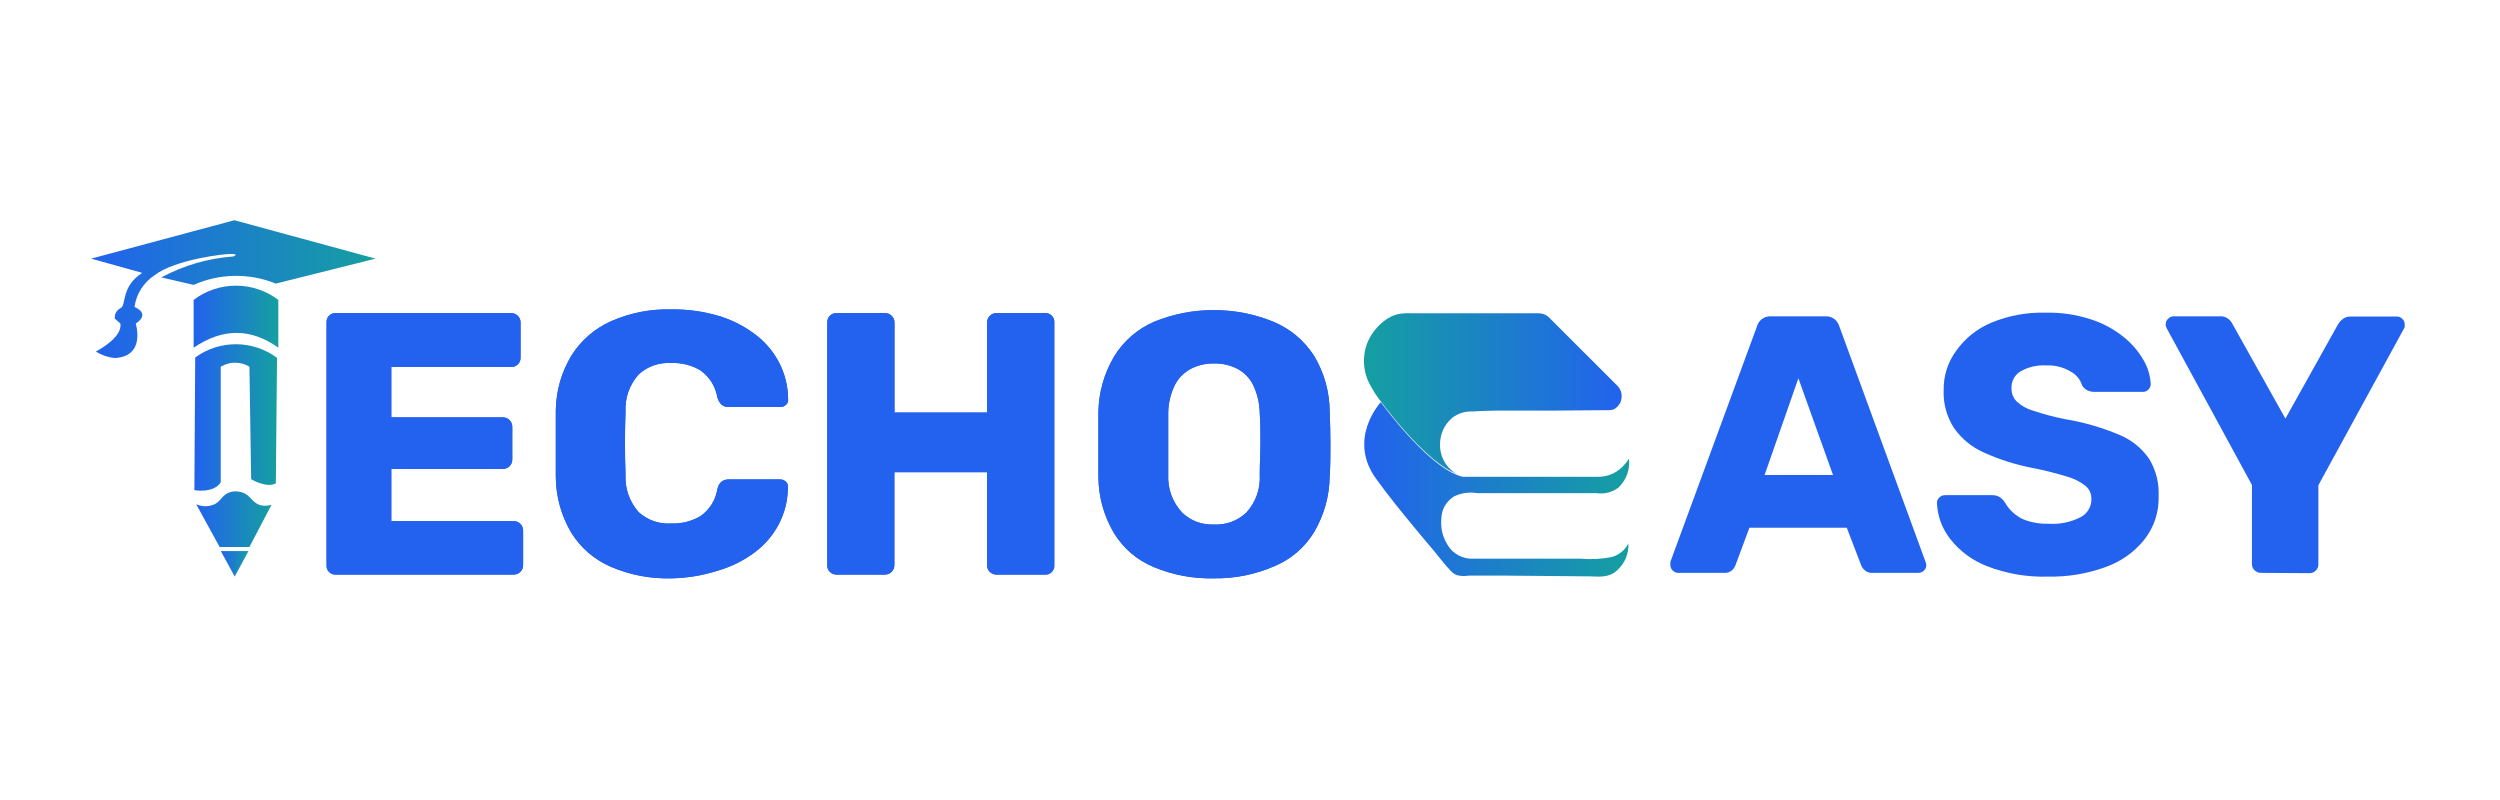 <svg xmlns="http://www.w3.org/2000/svg" xmlns:xlink="http://www.w3.org/1999/xlink" width="250" zoomAndPan="magnify" viewBox="0 0 187.5 60" height="80" preserveAspectRatio="xMidYMid meet" version="1.0"><defs><clipPath id="6efc090ab5"><path d="M 6 16 L 29 16 L 29 27 L 6 27 Z M 6 16 " clip-rule="nonzero"/></clipPath><clipPath id="866df135e5"><path d="M 28.168 19.398 L 20.688 21.27 C 19.695 20.867 18.664 20.676 17.594 20.691 C 16.523 20.707 15.5 20.934 14.523 21.367 L 12.102 20.805 C 13.789 19.902 15.586 19.379 17.496 19.234 C 17.496 19.234 17.945 19.09 17.426 19.047 C 16.902 19.004 13.074 19.477 11.586 20.648 C 11.176 20.918 10.84 21.262 10.578 21.676 C 10.316 22.09 10.152 22.539 10.09 23.027 C 10.09 23.027 11.344 23.488 10.18 24.27 C 10.18 24.27 10.965 26.746 8.598 26.852 C 8.09 26.797 7.621 26.637 7.188 26.367 C 7.188 26.367 9.234 25.324 9.023 24.258 L 8.613 23.898 C 8.594 23.738 8.621 23.586 8.699 23.441 C 8.773 23.301 8.883 23.191 9.027 23.117 C 9.508 22.926 9.027 21.516 10.668 20.465 L 6.84 19.398 L 17.578 16.516 Z M 28.168 19.398 " clip-rule="nonzero"/></clipPath><linearGradient x1="2.12" gradientTransform="matrix(0.706, 0, 0, 0.703, 5.344, 12.366)" y1="13.23" x2="32.33" gradientUnits="userSpaceOnUse" y2="13.23" id="df78862bfa"><stop stop-opacity="1" stop-color="rgb(13.3%, 38.399%, 93.3%)" offset="0"/><stop stop-opacity="1" stop-color="rgb(13.28%, 38.492%, 93.181%)" offset="0.008"/><stop stop-opacity="1" stop-color="rgb(13.24%, 38.68%, 92.944%)" offset="0.016"/><stop stop-opacity="1" stop-color="rgb(13.199%, 38.867%, 92.709%)" offset="0.023"/><stop stop-opacity="1" stop-color="rgb(13.159%, 39.055%, 92.473%)" offset="0.031"/><stop stop-opacity="1" stop-color="rgb(13.12%, 39.243%, 92.236%)" offset="0.039"/><stop stop-opacity="1" stop-color="rgb(13.08%, 39.43%, 92.001%)" offset="0.047"/><stop stop-opacity="1" stop-color="rgb(13.04%, 39.618%, 91.765%)" offset="0.055"/><stop stop-opacity="1" stop-color="rgb(13%, 39.804%, 91.53%)" offset="0.062"/><stop stop-opacity="1" stop-color="rgb(12.961%, 39.992%, 91.293%)" offset="0.07"/><stop stop-opacity="1" stop-color="rgb(12.921%, 40.179%, 91.057%)" offset="0.078"/><stop stop-opacity="1" stop-color="rgb(12.881%, 40.367%, 90.822%)" offset="0.086"/><stop stop-opacity="1" stop-color="rgb(12.84%, 40.555%, 90.585%)" offset="0.094"/><stop stop-opacity="1" stop-color="rgb(12.801%, 40.742%, 90.349%)" offset="0.102"/><stop stop-opacity="1" stop-color="rgb(12.761%, 40.93%, 90.114%)" offset="0.109"/><stop stop-opacity="1" stop-color="rgb(12.721%, 41.118%, 89.877%)" offset="0.117"/><stop stop-opacity="1" stop-color="rgb(12.682%, 41.306%, 89.642%)" offset="0.125"/><stop stop-opacity="1" stop-color="rgb(12.642%, 41.492%, 89.406%)" offset="0.133"/><stop stop-opacity="1" stop-color="rgb(12.602%, 41.679%, 89.169%)" offset="0.141"/><stop stop-opacity="1" stop-color="rgb(12.563%, 41.867%, 88.934%)" offset="0.148"/><stop stop-opacity="1" stop-color="rgb(12.523%, 42.055%, 88.698%)" offset="0.156"/><stop stop-opacity="1" stop-color="rgb(12.482%, 42.242%, 88.461%)" offset="0.164"/><stop stop-opacity="1" stop-color="rgb(12.442%, 42.43%, 88.226%)" offset="0.172"/><stop stop-opacity="1" stop-color="rgb(12.402%, 42.618%, 87.99%)" offset="0.18"/><stop stop-opacity="1" stop-color="rgb(12.363%, 42.805%, 87.755%)" offset="0.188"/><stop stop-opacity="1" stop-color="rgb(12.323%, 42.992%, 87.518%)" offset="0.195"/><stop stop-opacity="1" stop-color="rgb(12.283%, 43.179%, 87.282%)" offset="0.203"/><stop stop-opacity="1" stop-color="rgb(12.244%, 43.367%, 87.047%)" offset="0.211"/><stop stop-opacity="1" stop-color="rgb(12.204%, 43.555%, 86.81%)" offset="0.219"/><stop stop-opacity="1" stop-color="rgb(12.164%, 43.742%, 86.574%)" offset="0.227"/><stop stop-opacity="1" stop-color="rgb(12.123%, 43.93%, 86.339%)" offset="0.234"/><stop stop-opacity="1" stop-color="rgb(12.083%, 44.118%, 86.102%)" offset="0.242"/><stop stop-opacity="1" stop-color="rgb(12.044%, 44.305%, 85.867%)" offset="0.25"/><stop stop-opacity="1" stop-color="rgb(12.004%, 44.492%, 85.631%)" offset="0.258"/><stop stop-opacity="1" stop-color="rgb(11.964%, 44.679%, 85.394%)" offset="0.266"/><stop stop-opacity="1" stop-color="rgb(11.925%, 44.867%, 85.159%)" offset="0.273"/><stop stop-opacity="1" stop-color="rgb(11.885%, 45.055%, 84.923%)" offset="0.281"/><stop stop-opacity="1" stop-color="rgb(11.845%, 45.242%, 84.688%)" offset="0.289"/><stop stop-opacity="1" stop-color="rgb(11.806%, 45.43%, 84.451%)" offset="0.297"/><stop stop-opacity="1" stop-color="rgb(11.765%, 45.618%, 84.215%)" offset="0.305"/><stop stop-opacity="1" stop-color="rgb(11.725%, 45.805%, 83.98%)" offset="0.312"/><stop stop-opacity="1" stop-color="rgb(11.685%, 45.993%, 83.743%)" offset="0.32"/><stop stop-opacity="1" stop-color="rgb(11.646%, 46.179%, 83.507%)" offset="0.328"/><stop stop-opacity="1" stop-color="rgb(11.606%, 46.367%, 83.272%)" offset="0.336"/><stop stop-opacity="1" stop-color="rgb(11.566%, 46.555%, 83.035%)" offset="0.344"/><stop stop-opacity="1" stop-color="rgb(11.526%, 46.742%, 82.8%)" offset="0.352"/><stop stop-opacity="1" stop-color="rgb(11.487%, 46.93%, 82.564%)" offset="0.359"/><stop stop-opacity="1" stop-color="rgb(11.447%, 47.118%, 82.327%)" offset="0.367"/><stop stop-opacity="1" stop-color="rgb(11.406%, 47.305%, 82.092%)" offset="0.375"/><stop stop-opacity="1" stop-color="rgb(11.366%, 47.493%, 81.856%)" offset="0.383"/><stop stop-opacity="1" stop-color="rgb(11.327%, 47.679%, 81.619%)" offset="0.391"/><stop stop-opacity="1" stop-color="rgb(11.287%, 47.867%, 81.384%)" offset="0.398"/><stop stop-opacity="1" stop-color="rgb(11.247%, 48.055%, 81.148%)" offset="0.406"/><stop stop-opacity="1" stop-color="rgb(11.208%, 48.242%, 80.913%)" offset="0.414"/><stop stop-opacity="1" stop-color="rgb(11.168%, 48.43%, 80.676%)" offset="0.422"/><stop stop-opacity="1" stop-color="rgb(11.128%, 48.618%, 80.44%)" offset="0.43"/><stop stop-opacity="1" stop-color="rgb(11.089%, 48.805%, 80.205%)" offset="0.438"/><stop stop-opacity="1" stop-color="rgb(11.047%, 48.993%, 79.968%)" offset="0.445"/><stop stop-opacity="1" stop-color="rgb(11.008%, 49.179%, 79.732%)" offset="0.453"/><stop stop-opacity="1" stop-color="rgb(10.968%, 49.367%, 79.497%)" offset="0.461"/><stop stop-opacity="1" stop-color="rgb(10.928%, 49.554%, 79.26%)" offset="0.469"/><stop stop-opacity="1" stop-color="rgb(10.889%, 49.742%, 79.025%)" offset="0.477"/><stop stop-opacity="1" stop-color="rgb(10.849%, 49.93%, 78.789%)" offset="0.484"/><stop stop-opacity="1" stop-color="rgb(10.809%, 50.117%, 78.552%)" offset="0.492"/><stop stop-opacity="1" stop-color="rgb(10.77%, 50.305%, 78.317%)" offset="0.5"/><stop stop-opacity="1" stop-color="rgb(10.73%, 50.493%, 78.081%)" offset="0.508"/><stop stop-opacity="1" stop-color="rgb(10.689%, 50.681%, 77.844%)" offset="0.516"/><stop stop-opacity="1" stop-color="rgb(10.649%, 50.867%, 77.609%)" offset="0.523"/><stop stop-opacity="1" stop-color="rgb(10.609%, 51.054%, 77.373%)" offset="0.531"/><stop stop-opacity="1" stop-color="rgb(10.57%, 51.242%, 77.138%)" offset="0.539"/><stop stop-opacity="1" stop-color="rgb(10.53%, 51.43%, 76.901%)" offset="0.547"/><stop stop-opacity="1" stop-color="rgb(10.49%, 51.617%, 76.665%)" offset="0.555"/><stop stop-opacity="1" stop-color="rgb(10.451%, 51.805%, 76.43%)" offset="0.562"/><stop stop-opacity="1" stop-color="rgb(10.411%, 51.993%, 76.193%)" offset="0.57"/><stop stop-opacity="1" stop-color="rgb(10.37%, 52.18%, 75.957%)" offset="0.578"/><stop stop-opacity="1" stop-color="rgb(10.33%, 52.367%, 75.722%)" offset="0.586"/><stop stop-opacity="1" stop-color="rgb(10.291%, 52.554%, 75.485%)" offset="0.594"/><stop stop-opacity="1" stop-color="rgb(10.251%, 52.742%, 75.25%)" offset="0.602"/><stop stop-opacity="1" stop-color="rgb(10.211%, 52.93%, 75.014%)" offset="0.609"/><stop stop-opacity="1" stop-color="rgb(10.172%, 53.117%, 74.777%)" offset="0.617"/><stop stop-opacity="1" stop-color="rgb(10.132%, 53.305%, 74.542%)" offset="0.625"/><stop stop-opacity="1" stop-color="rgb(10.092%, 53.493%, 74.306%)" offset="0.633"/><stop stop-opacity="1" stop-color="rgb(10.052%, 53.68%, 74.069%)" offset="0.641"/><stop stop-opacity="1" stop-color="rgb(10.011%, 53.867%, 73.834%)" offset="0.648"/><stop stop-opacity="1" stop-color="rgb(9.972%, 54.054%, 73.598%)" offset="0.656"/><stop stop-opacity="1" stop-color="rgb(9.932%, 54.242%, 73.363%)" offset="0.664"/><stop stop-opacity="1" stop-color="rgb(9.892%, 54.43%, 73.126%)" offset="0.672"/><stop stop-opacity="1" stop-color="rgb(9.853%, 54.617%, 72.89%)" offset="0.68"/><stop stop-opacity="1" stop-color="rgb(9.813%, 54.805%, 72.655%)" offset="0.688"/><stop stop-opacity="1" stop-color="rgb(9.773%, 54.993%, 72.418%)" offset="0.695"/><stop stop-opacity="1" stop-color="rgb(9.734%, 55.18%, 72.182%)" offset="0.703"/><stop stop-opacity="1" stop-color="rgb(9.694%, 55.368%, 71.947%)" offset="0.711"/><stop stop-opacity="1" stop-color="rgb(9.653%, 55.554%, 71.71%)" offset="0.719"/><stop stop-opacity="1" stop-color="rgb(9.613%, 55.742%, 71.475%)" offset="0.727"/><stop stop-opacity="1" stop-color="rgb(9.573%, 55.93%, 71.239%)" offset="0.734"/><stop stop-opacity="1" stop-color="rgb(9.534%, 56.117%, 71.002%)" offset="0.742"/><stop stop-opacity="1" stop-color="rgb(9.494%, 56.305%, 70.767%)" offset="0.75"/><stop stop-opacity="1" stop-color="rgb(9.454%, 56.493%, 70.531%)" offset="0.758"/><stop stop-opacity="1" stop-color="rgb(9.415%, 56.68%, 70.294%)" offset="0.766"/><stop stop-opacity="1" stop-color="rgb(9.375%, 56.868%, 70.059%)" offset="0.773"/><stop stop-opacity="1" stop-color="rgb(9.335%, 57.054%, 69.823%)" offset="0.781"/><stop stop-opacity="1" stop-color="rgb(9.294%, 57.242%, 69.588%)" offset="0.789"/><stop stop-opacity="1" stop-color="rgb(9.254%, 57.43%, 69.351%)" offset="0.797"/><stop stop-opacity="1" stop-color="rgb(9.215%, 57.617%, 69.115%)" offset="0.805"/><stop stop-opacity="1" stop-color="rgb(9.175%, 57.805%, 68.88%)" offset="0.812"/><stop stop-opacity="1" stop-color="rgb(9.135%, 57.993%, 68.643%)" offset="0.82"/><stop stop-opacity="1" stop-color="rgb(9.096%, 58.18%, 68.407%)" offset="0.828"/><stop stop-opacity="1" stop-color="rgb(9.056%, 58.368%, 68.172%)" offset="0.836"/><stop stop-opacity="1" stop-color="rgb(9.016%, 58.554%, 67.935%)" offset="0.844"/><stop stop-opacity="1" stop-color="rgb(8.977%, 58.742%, 67.7%)" offset="0.852"/><stop stop-opacity="1" stop-color="rgb(8.936%, 58.929%, 67.464%)" offset="0.859"/><stop stop-opacity="1" stop-color="rgb(8.896%, 59.117%, 67.227%)" offset="0.867"/><stop stop-opacity="1" stop-color="rgb(8.856%, 59.305%, 66.992%)" offset="0.875"/><stop stop-opacity="1" stop-color="rgb(8.817%, 59.492%, 66.756%)" offset="0.883"/><stop stop-opacity="1" stop-color="rgb(8.777%, 59.68%, 66.519%)" offset="0.891"/><stop stop-opacity="1" stop-color="rgb(8.737%, 59.868%, 66.284%)" offset="0.898"/><stop stop-opacity="1" stop-color="rgb(8.698%, 60.056%, 66.048%)" offset="0.906"/><stop stop-opacity="1" stop-color="rgb(8.658%, 60.242%, 65.813%)" offset="0.914"/><stop stop-opacity="1" stop-color="rgb(8.618%, 60.429%, 65.576%)" offset="0.922"/><stop stop-opacity="1" stop-color="rgb(8.577%, 60.617%, 65.34%)" offset="0.93"/><stop stop-opacity="1" stop-color="rgb(8.537%, 60.805%, 65.105%)" offset="0.938"/><stop stop-opacity="1" stop-color="rgb(8.498%, 60.992%, 64.868%)" offset="0.945"/><stop stop-opacity="1" stop-color="rgb(8.458%, 61.18%, 64.632%)" offset="0.953"/><stop stop-opacity="1" stop-color="rgb(8.418%, 61.368%, 64.397%)" offset="0.961"/><stop stop-opacity="1" stop-color="rgb(8.379%, 61.555%, 64.16%)" offset="0.969"/><stop stop-opacity="1" stop-color="rgb(8.339%, 61.742%, 63.925%)" offset="0.977"/><stop stop-opacity="1" stop-color="rgb(8.299%, 61.929%, 63.689%)" offset="0.984"/><stop stop-opacity="1" stop-color="rgb(8.26%, 62.117%, 63.452%)" offset="0.992"/><stop stop-opacity="1" stop-color="rgb(8.218%, 62.305%, 63.217%)" offset="1"/></linearGradient><clipPath id="992ddba3a2"><path d="M 14 25 L 21 25 L 21 37 L 14 37 Z M 14 25 " clip-rule="nonzero"/></clipPath><clipPath id="943dd6e55a"><path d="M 14.641 26.809 L 14.578 36.758 C 14.578 36.758 15.992 37.031 16.555 36.18 L 16.555 27.504 C 16.887 27.305 17.246 27.203 17.633 27.203 C 18.02 27.203 18.379 27.305 18.707 27.504 L 18.836 35.941 C 18.836 35.941 20.016 36.645 20.688 36.246 L 20.777 26.836 C 20.336 26.508 19.852 26.258 19.328 26.082 C 18.805 25.91 18.266 25.82 17.715 25.816 C 17.164 25.816 16.625 25.898 16.098 26.066 C 15.574 26.238 15.09 26.484 14.641 26.809 Z M 14.641 26.809 " clip-rule="nonzero"/></clipPath><linearGradient x1="13.08" gradientTransform="matrix(0.706, 0, 0, 0.703, 5.344, 12.366)" y1="26.95" x2="21.86" gradientUnits="userSpaceOnUse" y2="26.95" id="7dcde59e8d"><stop stop-opacity="1" stop-color="rgb(13.3%, 38.399%, 93.3%)" offset="0"/><stop stop-opacity="1" stop-color="rgb(13.28%, 38.493%, 93.181%)" offset="0.008"/><stop stop-opacity="1" stop-color="rgb(13.239%, 38.681%, 92.943%)" offset="0.016"/><stop stop-opacity="1" stop-color="rgb(13.199%, 38.87%, 92.706%)" offset="0.023"/><stop stop-opacity="1" stop-color="rgb(13.159%, 39.058%, 92.47%)" offset="0.031"/><stop stop-opacity="1" stop-color="rgb(13.12%, 39.247%, 92.232%)" offset="0.039"/><stop stop-opacity="1" stop-color="rgb(13.078%, 39.435%, 91.995%)" offset="0.047"/><stop stop-opacity="1" stop-color="rgb(13.039%, 39.622%, 91.759%)" offset="0.055"/><stop stop-opacity="1" stop-color="rgb(12.999%, 39.812%, 91.521%)" offset="0.062"/><stop stop-opacity="1" stop-color="rgb(12.959%, 39.999%, 91.284%)" offset="0.07"/><stop stop-opacity="1" stop-color="rgb(12.918%, 40.189%, 91.048%)" offset="0.078"/><stop stop-opacity="1" stop-color="rgb(12.878%, 40.376%, 90.81%)" offset="0.086"/><stop stop-opacity="1" stop-color="rgb(12.839%, 40.565%, 90.573%)" offset="0.094"/><stop stop-opacity="1" stop-color="rgb(12.799%, 40.753%, 90.337%)" offset="0.102"/><stop stop-opacity="1" stop-color="rgb(12.759%, 40.942%, 90.099%)" offset="0.109"/><stop stop-opacity="1" stop-color="rgb(12.718%, 41.13%, 89.862%)" offset="0.117"/><stop stop-opacity="1" stop-color="rgb(12.679%, 41.318%, 89.626%)" offset="0.125"/><stop stop-opacity="1" stop-color="rgb(12.639%, 41.507%, 89.388%)" offset="0.133"/><stop stop-opacity="1" stop-color="rgb(12.599%, 41.695%, 89.151%)" offset="0.141"/><stop stop-opacity="1" stop-color="rgb(12.558%, 41.884%, 88.914%)" offset="0.148"/><stop stop-opacity="1" stop-color="rgb(12.518%, 42.072%, 88.676%)" offset="0.156"/><stop stop-opacity="1" stop-color="rgb(12.479%, 42.261%, 88.44%)" offset="0.164"/><stop stop-opacity="1" stop-color="rgb(12.439%, 42.448%, 88.203%)" offset="0.172"/><stop stop-opacity="1" stop-color="rgb(12.398%, 42.636%, 87.965%)" offset="0.18"/><stop stop-opacity="1" stop-color="rgb(12.358%, 42.825%, 87.729%)" offset="0.188"/><stop stop-opacity="1" stop-color="rgb(12.318%, 43.013%, 87.492%)" offset="0.195"/><stop stop-opacity="1" stop-color="rgb(12.279%, 43.202%, 87.254%)" offset="0.203"/><stop stop-opacity="1" stop-color="rgb(12.239%, 43.39%, 87.018%)" offset="0.211"/><stop stop-opacity="1" stop-color="rgb(12.198%, 43.579%, 86.781%)" offset="0.219"/><stop stop-opacity="1" stop-color="rgb(12.158%, 43.767%, 86.543%)" offset="0.227"/><stop stop-opacity="1" stop-color="rgb(12.119%, 43.956%, 86.307%)" offset="0.234"/><stop stop-opacity="1" stop-color="rgb(12.079%, 44.144%, 86.07%)" offset="0.242"/><stop stop-opacity="1" stop-color="rgb(12.038%, 44.331%, 85.832%)" offset="0.25"/><stop stop-opacity="1" stop-color="rgb(11.998%, 44.521%, 85.596%)" offset="0.258"/><stop stop-opacity="1" stop-color="rgb(11.958%, 44.708%, 85.359%)" offset="0.266"/><stop stop-opacity="1" stop-color="rgb(11.919%, 44.897%, 85.121%)" offset="0.273"/><stop stop-opacity="1" stop-color="rgb(11.877%, 45.085%, 84.885%)" offset="0.281"/><stop stop-opacity="1" stop-color="rgb(11.838%, 45.274%, 84.648%)" offset="0.289"/><stop stop-opacity="1" stop-color="rgb(11.798%, 45.462%, 84.41%)" offset="0.297"/><stop stop-opacity="1" stop-color="rgb(11.758%, 45.651%, 84.174%)" offset="0.305"/><stop stop-opacity="1" stop-color="rgb(11.719%, 45.839%, 83.937%)" offset="0.312"/><stop stop-opacity="1" stop-color="rgb(11.678%, 46.027%, 83.699%)" offset="0.32"/><stop stop-opacity="1" stop-color="rgb(11.638%, 46.216%, 83.463%)" offset="0.328"/><stop stop-opacity="1" stop-color="rgb(11.598%, 46.404%, 83.226%)" offset="0.336"/><stop stop-opacity="1" stop-color="rgb(11.559%, 46.593%, 82.988%)" offset="0.344"/><stop stop-opacity="1" stop-color="rgb(11.517%, 46.78%, 82.751%)" offset="0.352"/><stop stop-opacity="1" stop-color="rgb(11.478%, 46.97%, 82.515%)" offset="0.359"/><stop stop-opacity="1" stop-color="rgb(11.438%, 47.157%, 82.277%)" offset="0.367"/><stop stop-opacity="1" stop-color="rgb(11.398%, 47.346%, 82.04%)" offset="0.375"/><stop stop-opacity="1" stop-color="rgb(11.357%, 47.534%, 81.804%)" offset="0.383"/><stop stop-opacity="1" stop-color="rgb(11.317%, 47.722%, 81.566%)" offset="0.391"/><stop stop-opacity="1" stop-color="rgb(11.278%, 47.911%, 81.329%)" offset="0.398"/><stop stop-opacity="1" stop-color="rgb(11.238%, 48.099%, 81.093%)" offset="0.406"/><stop stop-opacity="1" stop-color="rgb(11.198%, 48.288%, 80.855%)" offset="0.414"/><stop stop-opacity="1" stop-color="rgb(11.157%, 48.476%, 80.618%)" offset="0.422"/><stop stop-opacity="1" stop-color="rgb(11.118%, 48.665%, 80.382%)" offset="0.43"/><stop stop-opacity="1" stop-color="rgb(11.078%, 48.853%, 80.144%)" offset="0.438"/><stop stop-opacity="1" stop-color="rgb(11.038%, 49.042%, 79.907%)" offset="0.445"/><stop stop-opacity="1" stop-color="rgb(10.997%, 49.229%, 79.671%)" offset="0.453"/><stop stop-opacity="1" stop-color="rgb(10.957%, 49.417%, 79.433%)" offset="0.461"/><stop stop-opacity="1" stop-color="rgb(10.918%, 49.606%, 79.196%)" offset="0.469"/><stop stop-opacity="1" stop-color="rgb(10.878%, 49.794%, 78.96%)" offset="0.477"/><stop stop-opacity="1" stop-color="rgb(10.837%, 49.983%, 78.722%)" offset="0.484"/><stop stop-opacity="1" stop-color="rgb(10.797%, 50.171%, 78.485%)" offset="0.492"/><stop stop-opacity="1" stop-color="rgb(10.757%, 50.36%, 78.249%)" offset="0.5"/><stop stop-opacity="1" stop-color="rgb(10.718%, 50.548%, 78.011%)" offset="0.508"/><stop stop-opacity="1" stop-color="rgb(10.678%, 50.737%, 77.774%)" offset="0.516"/><stop stop-opacity="1" stop-color="rgb(10.637%, 50.925%, 77.538%)" offset="0.523"/><stop stop-opacity="1" stop-color="rgb(10.597%, 51.112%, 77.299%)" offset="0.531"/><stop stop-opacity="1" stop-color="rgb(10.558%, 51.302%, 77.063%)" offset="0.539"/><stop stop-opacity="1" stop-color="rgb(10.518%, 51.489%, 76.826%)" offset="0.547"/><stop stop-opacity="1" stop-color="rgb(10.477%, 51.678%, 76.588%)" offset="0.555"/><stop stop-opacity="1" stop-color="rgb(10.437%, 51.866%, 76.352%)" offset="0.562"/><stop stop-opacity="1" stop-color="rgb(10.397%, 52.055%, 76.115%)" offset="0.57"/><stop stop-opacity="1" stop-color="rgb(10.358%, 52.243%, 75.877%)" offset="0.578"/><stop stop-opacity="1" stop-color="rgb(10.316%, 52.432%, 75.641%)" offset="0.586"/><stop stop-opacity="1" stop-color="rgb(10.277%, 52.62%, 75.404%)" offset="0.594"/><stop stop-opacity="1" stop-color="rgb(10.237%, 52.808%, 75.166%)" offset="0.602"/><stop stop-opacity="1" stop-color="rgb(10.197%, 52.997%, 74.93%)" offset="0.609"/><stop stop-opacity="1" stop-color="rgb(10.156%, 53.185%, 74.693%)" offset="0.617"/><stop stop-opacity="1" stop-color="rgb(10.117%, 53.374%, 74.455%)" offset="0.625"/><stop stop-opacity="1" stop-color="rgb(10.077%, 53.561%, 74.219%)" offset="0.633"/><stop stop-opacity="1" stop-color="rgb(10.037%, 53.751%, 73.982%)" offset="0.641"/><stop stop-opacity="1" stop-color="rgb(9.998%, 53.938%, 73.744%)" offset="0.648"/><stop stop-opacity="1" stop-color="rgb(9.956%, 54.126%, 73.508%)" offset="0.656"/><stop stop-opacity="1" stop-color="rgb(9.917%, 54.315%, 73.271%)" offset="0.664"/><stop stop-opacity="1" stop-color="rgb(9.877%, 54.503%, 73.033%)" offset="0.672"/><stop stop-opacity="1" stop-color="rgb(9.837%, 54.692%, 72.797%)" offset="0.68"/><stop stop-opacity="1" stop-color="rgb(9.796%, 54.88%, 72.56%)" offset="0.688"/><stop stop-opacity="1" stop-color="rgb(9.756%, 55.069%, 72.322%)" offset="0.695"/><stop stop-opacity="1" stop-color="rgb(9.717%, 55.257%, 72.086%)" offset="0.703"/><stop stop-opacity="1" stop-color="rgb(9.677%, 55.446%, 71.849%)" offset="0.711"/><stop stop-opacity="1" stop-color="rgb(9.636%, 55.634%, 71.611%)" offset="0.719"/><stop stop-opacity="1" stop-color="rgb(9.596%, 55.821%, 71.375%)" offset="0.727"/><stop stop-opacity="1" stop-color="rgb(9.557%, 56.01%, 71.138%)" offset="0.734"/><stop stop-opacity="1" stop-color="rgb(9.517%, 56.198%, 70.9%)" offset="0.742"/><stop stop-opacity="1" stop-color="rgb(9.477%, 56.387%, 70.663%)" offset="0.75"/><stop stop-opacity="1" stop-color="rgb(9.436%, 56.575%, 70.427%)" offset="0.758"/><stop stop-opacity="1" stop-color="rgb(9.396%, 56.764%, 70.189%)" offset="0.766"/><stop stop-opacity="1" stop-color="rgb(9.357%, 56.952%, 69.952%)" offset="0.773"/><stop stop-opacity="1" stop-color="rgb(9.317%, 57.141%, 69.716%)" offset="0.781"/><stop stop-opacity="1" stop-color="rgb(9.276%, 57.329%, 69.478%)" offset="0.789"/><stop stop-opacity="1" stop-color="rgb(9.236%, 57.516%, 69.241%)" offset="0.797"/><stop stop-opacity="1" stop-color="rgb(9.196%, 57.706%, 69.005%)" offset="0.805"/><stop stop-opacity="1" stop-color="rgb(9.157%, 57.893%, 68.767%)" offset="0.812"/><stop stop-opacity="1" stop-color="rgb(9.116%, 58.083%, 68.53%)" offset="0.82"/><stop stop-opacity="1" stop-color="rgb(9.076%, 58.27%, 68.294%)" offset="0.828"/><stop stop-opacity="1" stop-color="rgb(9.036%, 58.459%, 68.056%)" offset="0.836"/><stop stop-opacity="1" stop-color="rgb(8.997%, 58.647%, 67.819%)" offset="0.844"/><stop stop-opacity="1" stop-color="rgb(8.957%, 58.836%, 67.583%)" offset="0.852"/><stop stop-opacity="1" stop-color="rgb(8.916%, 59.024%, 67.345%)" offset="0.859"/><stop stop-opacity="1" stop-color="rgb(8.876%, 59.212%, 67.108%)" offset="0.867"/><stop stop-opacity="1" stop-color="rgb(8.836%, 59.401%, 66.872%)" offset="0.875"/><stop stop-opacity="1" stop-color="rgb(8.797%, 59.589%, 66.634%)" offset="0.883"/><stop stop-opacity="1" stop-color="rgb(8.755%, 59.778%, 66.397%)" offset="0.891"/><stop stop-opacity="1" stop-color="rgb(8.716%, 59.966%, 66.161%)" offset="0.898"/><stop stop-opacity="1" stop-color="rgb(8.676%, 60.155%, 65.923%)" offset="0.906"/><stop stop-opacity="1" stop-color="rgb(8.636%, 60.342%, 65.686%)" offset="0.914"/><stop stop-opacity="1" stop-color="rgb(8.595%, 60.532%, 65.45%)" offset="0.922"/><stop stop-opacity="1" stop-color="rgb(8.556%, 60.719%, 65.211%)" offset="0.93"/><stop stop-opacity="1" stop-color="rgb(8.516%, 60.907%, 64.975%)" offset="0.938"/><stop stop-opacity="1" stop-color="rgb(8.476%, 61.096%, 64.738%)" offset="0.945"/><stop stop-opacity="1" stop-color="rgb(8.437%, 61.284%, 64.5%)" offset="0.953"/><stop stop-opacity="1" stop-color="rgb(8.395%, 61.473%, 64.264%)" offset="0.961"/><stop stop-opacity="1" stop-color="rgb(8.356%, 61.661%, 64.027%)" offset="0.969"/><stop stop-opacity="1" stop-color="rgb(8.316%, 61.85%, 63.789%)" offset="0.977"/><stop stop-opacity="1" stop-color="rgb(8.276%, 62.038%, 63.553%)" offset="0.984"/><stop stop-opacity="1" stop-color="rgb(8.228%, 62.265%, 63.268%)" offset="1"/></linearGradient><clipPath id="bab72b4d38"><path d="M 16 41 L 19 41 L 19 44 L 16 44 Z M 16 41 " clip-rule="nonzero"/></clipPath><clipPath id="19c10fe552"><path d="M 18.637 41.328 L 17.602 43.242 L 16.562 41.328 Z M 18.637 41.328 " clip-rule="nonzero"/></clipPath><linearGradient x1="15.89" gradientTransform="matrix(0.706, 0, 0, 0.703, 5.344, 12.366)" y1="42.55" x2="18.83" gradientUnits="userSpaceOnUse" y2="42.55" id="b6e478a37f"><stop stop-opacity="1" stop-color="rgb(13.3%, 38.399%, 93.3%)" offset="0"/><stop stop-opacity="1" stop-color="rgb(13.28%, 38.492%, 93.181%)" offset="0.008"/><stop stop-opacity="1" stop-color="rgb(13.24%, 38.68%, 92.944%)" offset="0.016"/><stop stop-opacity="1" stop-color="rgb(13.199%, 38.867%, 92.709%)" offset="0.023"/><stop stop-opacity="1" stop-color="rgb(13.159%, 39.055%, 92.473%)" offset="0.031"/><stop stop-opacity="1" stop-color="rgb(13.12%, 39.243%, 92.236%)" offset="0.039"/><stop stop-opacity="1" stop-color="rgb(13.08%, 39.43%, 92.001%)" offset="0.047"/><stop stop-opacity="1" stop-color="rgb(13.04%, 39.618%, 91.765%)" offset="0.055"/><stop stop-opacity="1" stop-color="rgb(13%, 39.804%, 91.53%)" offset="0.062"/><stop stop-opacity="1" stop-color="rgb(12.961%, 39.992%, 91.293%)" offset="0.07"/><stop stop-opacity="1" stop-color="rgb(12.921%, 40.179%, 91.057%)" offset="0.078"/><stop stop-opacity="1" stop-color="rgb(12.881%, 40.367%, 90.822%)" offset="0.086"/><stop stop-opacity="1" stop-color="rgb(12.84%, 40.555%, 90.585%)" offset="0.094"/><stop stop-opacity="1" stop-color="rgb(12.801%, 40.742%, 90.349%)" offset="0.102"/><stop stop-opacity="1" stop-color="rgb(12.761%, 40.93%, 90.114%)" offset="0.109"/><stop stop-opacity="1" stop-color="rgb(12.721%, 41.118%, 89.877%)" offset="0.117"/><stop stop-opacity="1" stop-color="rgb(12.682%, 41.306%, 89.642%)" offset="0.125"/><stop stop-opacity="1" stop-color="rgb(12.642%, 41.492%, 89.406%)" offset="0.133"/><stop stop-opacity="1" stop-color="rgb(12.602%, 41.679%, 89.169%)" offset="0.141"/><stop stop-opacity="1" stop-color="rgb(12.563%, 41.867%, 88.934%)" offset="0.148"/><stop stop-opacity="1" stop-color="rgb(12.523%, 42.055%, 88.698%)" offset="0.156"/><stop stop-opacity="1" stop-color="rgb(12.482%, 42.242%, 88.461%)" offset="0.164"/><stop stop-opacity="1" stop-color="rgb(12.442%, 42.43%, 88.226%)" offset="0.172"/><stop stop-opacity="1" stop-color="rgb(12.402%, 42.618%, 87.99%)" offset="0.18"/><stop stop-opacity="1" stop-color="rgb(12.363%, 42.805%, 87.755%)" offset="0.188"/><stop stop-opacity="1" stop-color="rgb(12.323%, 42.992%, 87.518%)" offset="0.195"/><stop stop-opacity="1" stop-color="rgb(12.283%, 43.179%, 87.282%)" offset="0.203"/><stop stop-opacity="1" stop-color="rgb(12.244%, 43.367%, 87.047%)" offset="0.211"/><stop stop-opacity="1" stop-color="rgb(12.204%, 43.555%, 86.81%)" offset="0.219"/><stop stop-opacity="1" stop-color="rgb(12.164%, 43.742%, 86.574%)" offset="0.227"/><stop stop-opacity="1" stop-color="rgb(12.123%, 43.93%, 86.339%)" offset="0.234"/><stop stop-opacity="1" stop-color="rgb(12.083%, 44.118%, 86.102%)" offset="0.242"/><stop stop-opacity="1" stop-color="rgb(12.044%, 44.305%, 85.867%)" offset="0.25"/><stop stop-opacity="1" stop-color="rgb(12.004%, 44.492%, 85.631%)" offset="0.258"/><stop stop-opacity="1" stop-color="rgb(11.964%, 44.679%, 85.394%)" offset="0.266"/><stop stop-opacity="1" stop-color="rgb(11.925%, 44.867%, 85.159%)" offset="0.273"/><stop stop-opacity="1" stop-color="rgb(11.885%, 45.055%, 84.923%)" offset="0.281"/><stop stop-opacity="1" stop-color="rgb(11.845%, 45.242%, 84.686%)" offset="0.289"/><stop stop-opacity="1" stop-color="rgb(11.806%, 45.43%, 84.451%)" offset="0.297"/><stop stop-opacity="1" stop-color="rgb(11.765%, 45.618%, 84.215%)" offset="0.305"/><stop stop-opacity="1" stop-color="rgb(11.725%, 45.805%, 83.98%)" offset="0.312"/><stop stop-opacity="1" stop-color="rgb(11.685%, 45.993%, 83.743%)" offset="0.32"/><stop stop-opacity="1" stop-color="rgb(11.646%, 46.179%, 83.507%)" offset="0.328"/><stop stop-opacity="1" stop-color="rgb(11.606%, 46.367%, 83.272%)" offset="0.336"/><stop stop-opacity="1" stop-color="rgb(11.566%, 46.555%, 83.035%)" offset="0.344"/><stop stop-opacity="1" stop-color="rgb(11.526%, 46.742%, 82.8%)" offset="0.352"/><stop stop-opacity="1" stop-color="rgb(11.487%, 46.93%, 82.564%)" offset="0.359"/><stop stop-opacity="1" stop-color="rgb(11.447%, 47.118%, 82.327%)" offset="0.367"/><stop stop-opacity="1" stop-color="rgb(11.406%, 47.305%, 82.092%)" offset="0.375"/><stop stop-opacity="1" stop-color="rgb(11.366%, 47.493%, 81.856%)" offset="0.383"/><stop stop-opacity="1" stop-color="rgb(11.327%, 47.679%, 81.619%)" offset="0.391"/><stop stop-opacity="1" stop-color="rgb(11.287%, 47.867%, 81.384%)" offset="0.398"/><stop stop-opacity="1" stop-color="rgb(11.247%, 48.055%, 81.148%)" offset="0.406"/><stop stop-opacity="1" stop-color="rgb(11.208%, 48.242%, 80.913%)" offset="0.414"/><stop stop-opacity="1" stop-color="rgb(11.168%, 48.43%, 80.676%)" offset="0.422"/><stop stop-opacity="1" stop-color="rgb(11.128%, 48.618%, 80.44%)" offset="0.43"/><stop stop-opacity="1" stop-color="rgb(11.089%, 48.805%, 80.205%)" offset="0.438"/><stop stop-opacity="1" stop-color="rgb(11.047%, 48.993%, 79.968%)" offset="0.445"/><stop stop-opacity="1" stop-color="rgb(11.008%, 49.179%, 79.732%)" offset="0.453"/><stop stop-opacity="1" stop-color="rgb(10.968%, 49.367%, 79.497%)" offset="0.461"/><stop stop-opacity="1" stop-color="rgb(10.928%, 49.554%, 79.26%)" offset="0.469"/><stop stop-opacity="1" stop-color="rgb(10.889%, 49.742%, 79.025%)" offset="0.477"/><stop stop-opacity="1" stop-color="rgb(10.849%, 49.93%, 78.789%)" offset="0.484"/><stop stop-opacity="1" stop-color="rgb(10.809%, 50.117%, 78.552%)" offset="0.492"/><stop stop-opacity="1" stop-color="rgb(10.77%, 50.305%, 78.317%)" offset="0.5"/><stop stop-opacity="1" stop-color="rgb(10.73%, 50.493%, 78.081%)" offset="0.508"/><stop stop-opacity="1" stop-color="rgb(10.689%, 50.681%, 77.844%)" offset="0.516"/><stop stop-opacity="1" stop-color="rgb(10.649%, 50.867%, 77.609%)" offset="0.523"/><stop stop-opacity="1" stop-color="rgb(10.609%, 51.054%, 77.373%)" offset="0.531"/><stop stop-opacity="1" stop-color="rgb(10.57%, 51.242%, 77.138%)" offset="0.539"/><stop stop-opacity="1" stop-color="rgb(10.53%, 51.43%, 76.901%)" offset="0.547"/><stop stop-opacity="1" stop-color="rgb(10.49%, 51.617%, 76.665%)" offset="0.555"/><stop stop-opacity="1" stop-color="rgb(10.451%, 51.805%, 76.43%)" offset="0.562"/><stop stop-opacity="1" stop-color="rgb(10.411%, 51.993%, 76.193%)" offset="0.57"/><stop stop-opacity="1" stop-color="rgb(10.37%, 52.18%, 75.957%)" offset="0.578"/><stop stop-opacity="1" stop-color="rgb(10.33%, 52.367%, 75.722%)" offset="0.586"/><stop stop-opacity="1" stop-color="rgb(10.291%, 52.554%, 75.485%)" offset="0.594"/><stop stop-opacity="1" stop-color="rgb(10.251%, 52.742%, 75.25%)" offset="0.602"/><stop stop-opacity="1" stop-color="rgb(10.211%, 52.93%, 75.014%)" offset="0.609"/><stop stop-opacity="1" stop-color="rgb(10.172%, 53.117%, 74.777%)" offset="0.617"/><stop stop-opacity="1" stop-color="rgb(10.132%, 53.305%, 74.542%)" offset="0.625"/><stop stop-opacity="1" stop-color="rgb(10.092%, 53.493%, 74.306%)" offset="0.633"/><stop stop-opacity="1" stop-color="rgb(10.052%, 53.68%, 74.069%)" offset="0.641"/><stop stop-opacity="1" stop-color="rgb(10.011%, 53.867%, 73.834%)" offset="0.648"/><stop stop-opacity="1" stop-color="rgb(9.972%, 54.054%, 73.598%)" offset="0.656"/><stop stop-opacity="1" stop-color="rgb(9.932%, 54.242%, 73.363%)" offset="0.664"/><stop stop-opacity="1" stop-color="rgb(9.892%, 54.43%, 73.126%)" offset="0.672"/><stop stop-opacity="1" stop-color="rgb(9.853%, 54.617%, 72.89%)" offset="0.68"/><stop stop-opacity="1" stop-color="rgb(9.813%, 54.805%, 72.655%)" offset="0.688"/><stop stop-opacity="1" stop-color="rgb(9.773%, 54.993%, 72.418%)" offset="0.695"/><stop stop-opacity="1" stop-color="rgb(9.734%, 55.18%, 72.182%)" offset="0.703"/><stop stop-opacity="1" stop-color="rgb(9.694%, 55.368%, 71.947%)" offset="0.711"/><stop stop-opacity="1" stop-color="rgb(9.653%, 55.554%, 71.71%)" offset="0.719"/><stop stop-opacity="1" stop-color="rgb(9.613%, 55.742%, 71.475%)" offset="0.727"/><stop stop-opacity="1" stop-color="rgb(9.573%, 55.93%, 71.239%)" offset="0.734"/><stop stop-opacity="1" stop-color="rgb(9.534%, 56.117%, 71.002%)" offset="0.742"/><stop stop-opacity="1" stop-color="rgb(9.494%, 56.305%, 70.767%)" offset="0.75"/><stop stop-opacity="1" stop-color="rgb(9.454%, 56.493%, 70.531%)" offset="0.758"/><stop stop-opacity="1" stop-color="rgb(9.415%, 56.68%, 70.294%)" offset="0.766"/><stop stop-opacity="1" stop-color="rgb(9.375%, 56.868%, 70.059%)" offset="0.773"/><stop stop-opacity="1" stop-color="rgb(9.335%, 57.054%, 69.823%)" offset="0.781"/><stop stop-opacity="1" stop-color="rgb(9.294%, 57.242%, 69.588%)" offset="0.789"/><stop stop-opacity="1" stop-color="rgb(9.254%, 57.43%, 69.351%)" offset="0.797"/><stop stop-opacity="1" stop-color="rgb(9.215%, 57.617%, 69.115%)" offset="0.805"/><stop stop-opacity="1" stop-color="rgb(9.175%, 57.805%, 68.88%)" offset="0.812"/><stop stop-opacity="1" stop-color="rgb(9.135%, 57.993%, 68.643%)" offset="0.82"/><stop stop-opacity="1" stop-color="rgb(9.096%, 58.18%, 68.407%)" offset="0.828"/><stop stop-opacity="1" stop-color="rgb(9.056%, 58.368%, 68.172%)" offset="0.836"/><stop stop-opacity="1" stop-color="rgb(9.016%, 58.554%, 67.935%)" offset="0.844"/><stop stop-opacity="1" stop-color="rgb(8.977%, 58.742%, 67.7%)" offset="0.852"/><stop stop-opacity="1" stop-color="rgb(8.936%, 58.929%, 67.464%)" offset="0.859"/><stop stop-opacity="1" stop-color="rgb(8.896%, 59.117%, 67.227%)" offset="0.867"/><stop stop-opacity="1" stop-color="rgb(8.856%, 59.305%, 66.992%)" offset="0.875"/><stop stop-opacity="1" stop-color="rgb(8.817%, 59.492%, 66.756%)" offset="0.883"/><stop stop-opacity="1" stop-color="rgb(8.777%, 59.68%, 66.519%)" offset="0.891"/><stop stop-opacity="1" stop-color="rgb(8.737%, 59.868%, 66.284%)" offset="0.898"/><stop stop-opacity="1" stop-color="rgb(8.698%, 60.056%, 66.048%)" offset="0.906"/><stop stop-opacity="1" stop-color="rgb(8.658%, 60.242%, 65.813%)" offset="0.914"/><stop stop-opacity="1" stop-color="rgb(8.618%, 60.429%, 65.576%)" offset="0.922"/><stop stop-opacity="1" stop-color="rgb(8.577%, 60.617%, 65.34%)" offset="0.93"/><stop stop-opacity="1" stop-color="rgb(8.537%, 60.805%, 65.105%)" offset="0.938"/><stop stop-opacity="1" stop-color="rgb(8.498%, 60.992%, 64.868%)" offset="0.945"/><stop stop-opacity="1" stop-color="rgb(8.458%, 61.18%, 64.632%)" offset="0.953"/><stop stop-opacity="1" stop-color="rgb(8.418%, 61.368%, 64.397%)" offset="0.961"/><stop stop-opacity="1" stop-color="rgb(8.379%, 61.555%, 64.16%)" offset="0.969"/><stop stop-opacity="1" stop-color="rgb(8.339%, 61.742%, 63.925%)" offset="0.977"/><stop stop-opacity="1" stop-color="rgb(8.299%, 61.929%, 63.689%)" offset="0.984"/><stop stop-opacity="1" stop-color="rgb(8.26%, 62.117%, 63.452%)" offset="0.992"/><stop stop-opacity="1" stop-color="rgb(8.218%, 62.305%, 63.217%)" offset="1"/></linearGradient><clipPath id="6907f7f2c3"><path d="M 14 36 L 21 36 L 21 42 L 14 42 Z M 14 36 " clip-rule="nonzero"/></clipPath><clipPath id="35963eaf4f"><path d="M 20.367 37.855 L 18.703 41.027 L 16.473 41.027 L 16.43 40.949 L 14.719 37.82 C 15.176 38.016 15.633 38.016 16.09 37.82 C 16.59 37.574 16.648 37.117 17.242 36.914 C 17.523 36.832 17.809 36.832 18.094 36.914 C 18.801 37.094 18.844 37.672 19.508 37.883 C 19.797 37.957 20.082 37.949 20.367 37.855 Z M 20.367 37.855 " clip-rule="nonzero"/></clipPath><linearGradient x1="13.28" gradientTransform="matrix(0.706, 0, 0, 0.703, 5.344, 12.366)" y1="37.78" x2="21.28" gradientUnits="userSpaceOnUse" y2="37.78" id="dbbffecaf1"><stop stop-opacity="1" stop-color="rgb(13.3%, 38.399%, 93.3%)" offset="0"/><stop stop-opacity="1" stop-color="rgb(13.28%, 38.492%, 93.181%)" offset="0.008"/><stop stop-opacity="1" stop-color="rgb(13.24%, 38.68%, 92.944%)" offset="0.016"/><stop stop-opacity="1" stop-color="rgb(13.199%, 38.867%, 92.709%)" offset="0.023"/><stop stop-opacity="1" stop-color="rgb(13.159%, 39.055%, 92.473%)" offset="0.031"/><stop stop-opacity="1" stop-color="rgb(13.12%, 39.243%, 92.236%)" offset="0.039"/><stop stop-opacity="1" stop-color="rgb(13.08%, 39.43%, 92.001%)" offset="0.047"/><stop stop-opacity="1" stop-color="rgb(13.04%, 39.618%, 91.765%)" offset="0.055"/><stop stop-opacity="1" stop-color="rgb(13%, 39.804%, 91.53%)" offset="0.062"/><stop stop-opacity="1" stop-color="rgb(12.961%, 39.992%, 91.293%)" offset="0.07"/><stop stop-opacity="1" stop-color="rgb(12.921%, 40.179%, 91.057%)" offset="0.078"/><stop stop-opacity="1" stop-color="rgb(12.881%, 40.367%, 90.822%)" offset="0.086"/><stop stop-opacity="1" stop-color="rgb(12.84%, 40.555%, 90.585%)" offset="0.094"/><stop stop-opacity="1" stop-color="rgb(12.801%, 40.742%, 90.349%)" offset="0.102"/><stop stop-opacity="1" stop-color="rgb(12.761%, 40.93%, 90.114%)" offset="0.109"/><stop stop-opacity="1" stop-color="rgb(12.721%, 41.118%, 89.877%)" offset="0.117"/><stop stop-opacity="1" stop-color="rgb(12.682%, 41.306%, 89.642%)" offset="0.125"/><stop stop-opacity="1" stop-color="rgb(12.642%, 41.492%, 89.406%)" offset="0.133"/><stop stop-opacity="1" stop-color="rgb(12.602%, 41.679%, 89.169%)" offset="0.141"/><stop stop-opacity="1" stop-color="rgb(12.563%, 41.867%, 88.934%)" offset="0.148"/><stop stop-opacity="1" stop-color="rgb(12.523%, 42.055%, 88.698%)" offset="0.156"/><stop stop-opacity="1" stop-color="rgb(12.482%, 42.242%, 88.461%)" offset="0.164"/><stop stop-opacity="1" stop-color="rgb(12.442%, 42.43%, 88.226%)" offset="0.172"/><stop stop-opacity="1" stop-color="rgb(12.402%, 42.618%, 87.99%)" offset="0.18"/><stop stop-opacity="1" stop-color="rgb(12.363%, 42.805%, 87.755%)" offset="0.188"/><stop stop-opacity="1" stop-color="rgb(12.323%, 42.992%, 87.518%)" offset="0.195"/><stop stop-opacity="1" stop-color="rgb(12.283%, 43.179%, 87.282%)" offset="0.203"/><stop stop-opacity="1" stop-color="rgb(12.244%, 43.367%, 87.047%)" offset="0.211"/><stop stop-opacity="1" stop-color="rgb(12.204%, 43.555%, 86.81%)" offset="0.219"/><stop stop-opacity="1" stop-color="rgb(12.164%, 43.742%, 86.574%)" offset="0.227"/><stop stop-opacity="1" stop-color="rgb(12.123%, 43.93%, 86.339%)" offset="0.234"/><stop stop-opacity="1" stop-color="rgb(12.083%, 44.118%, 86.102%)" offset="0.242"/><stop stop-opacity="1" stop-color="rgb(12.044%, 44.305%, 85.867%)" offset="0.25"/><stop stop-opacity="1" stop-color="rgb(12.004%, 44.492%, 85.631%)" offset="0.258"/><stop stop-opacity="1" stop-color="rgb(11.964%, 44.679%, 85.394%)" offset="0.266"/><stop stop-opacity="1" stop-color="rgb(11.925%, 44.867%, 85.159%)" offset="0.273"/><stop stop-opacity="1" stop-color="rgb(11.885%, 45.055%, 84.923%)" offset="0.281"/><stop stop-opacity="1" stop-color="rgb(11.845%, 45.242%, 84.688%)" offset="0.289"/><stop stop-opacity="1" stop-color="rgb(11.806%, 45.43%, 84.451%)" offset="0.297"/><stop stop-opacity="1" stop-color="rgb(11.765%, 45.618%, 84.215%)" offset="0.305"/><stop stop-opacity="1" stop-color="rgb(11.725%, 45.805%, 83.98%)" offset="0.312"/><stop stop-opacity="1" stop-color="rgb(11.685%, 45.993%, 83.743%)" offset="0.32"/><stop stop-opacity="1" stop-color="rgb(11.646%, 46.179%, 83.507%)" offset="0.328"/><stop stop-opacity="1" stop-color="rgb(11.606%, 46.367%, 83.272%)" offset="0.336"/><stop stop-opacity="1" stop-color="rgb(11.566%, 46.555%, 83.035%)" offset="0.344"/><stop stop-opacity="1" stop-color="rgb(11.526%, 46.742%, 82.8%)" offset="0.352"/><stop stop-opacity="1" stop-color="rgb(11.487%, 46.93%, 82.564%)" offset="0.359"/><stop stop-opacity="1" stop-color="rgb(11.447%, 47.118%, 82.327%)" offset="0.367"/><stop stop-opacity="1" stop-color="rgb(11.406%, 47.305%, 82.092%)" offset="0.375"/><stop stop-opacity="1" stop-color="rgb(11.366%, 47.493%, 81.856%)" offset="0.383"/><stop stop-opacity="1" stop-color="rgb(11.327%, 47.679%, 81.619%)" offset="0.391"/><stop stop-opacity="1" stop-color="rgb(11.287%, 47.867%, 81.384%)" offset="0.398"/><stop stop-opacity="1" stop-color="rgb(11.247%, 48.055%, 81.148%)" offset="0.406"/><stop stop-opacity="1" stop-color="rgb(11.208%, 48.242%, 80.913%)" offset="0.414"/><stop stop-opacity="1" stop-color="rgb(11.168%, 48.43%, 80.676%)" offset="0.422"/><stop stop-opacity="1" stop-color="rgb(11.128%, 48.618%, 80.44%)" offset="0.43"/><stop stop-opacity="1" stop-color="rgb(11.089%, 48.805%, 80.205%)" offset="0.438"/><stop stop-opacity="1" stop-color="rgb(11.047%, 48.993%, 79.968%)" offset="0.445"/><stop stop-opacity="1" stop-color="rgb(11.008%, 49.179%, 79.732%)" offset="0.453"/><stop stop-opacity="1" stop-color="rgb(10.968%, 49.367%, 79.497%)" offset="0.461"/><stop stop-opacity="1" stop-color="rgb(10.928%, 49.554%, 79.26%)" offset="0.469"/><stop stop-opacity="1" stop-color="rgb(10.889%, 49.742%, 79.025%)" offset="0.477"/><stop stop-opacity="1" stop-color="rgb(10.849%, 49.93%, 78.789%)" offset="0.484"/><stop stop-opacity="1" stop-color="rgb(10.809%, 50.117%, 78.552%)" offset="0.492"/><stop stop-opacity="1" stop-color="rgb(10.77%, 50.305%, 78.317%)" offset="0.5"/><stop stop-opacity="1" stop-color="rgb(10.73%, 50.493%, 78.081%)" offset="0.508"/><stop stop-opacity="1" stop-color="rgb(10.689%, 50.681%, 77.844%)" offset="0.516"/><stop stop-opacity="1" stop-color="rgb(10.649%, 50.867%, 77.609%)" offset="0.523"/><stop stop-opacity="1" stop-color="rgb(10.609%, 51.054%, 77.373%)" offset="0.531"/><stop stop-opacity="1" stop-color="rgb(10.57%, 51.242%, 77.138%)" offset="0.539"/><stop stop-opacity="1" stop-color="rgb(10.53%, 51.43%, 76.901%)" offset="0.547"/><stop stop-opacity="1" stop-color="rgb(10.49%, 51.617%, 76.665%)" offset="0.555"/><stop stop-opacity="1" stop-color="rgb(10.451%, 51.805%, 76.43%)" offset="0.562"/><stop stop-opacity="1" stop-color="rgb(10.411%, 51.993%, 76.193%)" offset="0.57"/><stop stop-opacity="1" stop-color="rgb(10.37%, 52.18%, 75.957%)" offset="0.578"/><stop stop-opacity="1" stop-color="rgb(10.33%, 52.367%, 75.722%)" offset="0.586"/><stop stop-opacity="1" stop-color="rgb(10.291%, 52.554%, 75.485%)" offset="0.594"/><stop stop-opacity="1" stop-color="rgb(10.251%, 52.742%, 75.25%)" offset="0.602"/><stop stop-opacity="1" stop-color="rgb(10.211%, 52.93%, 75.014%)" offset="0.609"/><stop stop-opacity="1" stop-color="rgb(10.172%, 53.117%, 74.777%)" offset="0.617"/><stop stop-opacity="1" stop-color="rgb(10.132%, 53.305%, 74.542%)" offset="0.625"/><stop stop-opacity="1" stop-color="rgb(10.092%, 53.493%, 74.306%)" offset="0.633"/><stop stop-opacity="1" stop-color="rgb(10.052%, 53.68%, 74.069%)" offset="0.641"/><stop stop-opacity="1" stop-color="rgb(10.011%, 53.867%, 73.834%)" offset="0.648"/><stop stop-opacity="1" stop-color="rgb(9.972%, 54.054%, 73.598%)" offset="0.656"/><stop stop-opacity="1" stop-color="rgb(9.932%, 54.242%, 73.363%)" offset="0.664"/><stop stop-opacity="1" stop-color="rgb(9.892%, 54.43%, 73.126%)" offset="0.672"/><stop stop-opacity="1" stop-color="rgb(9.853%, 54.617%, 72.89%)" offset="0.68"/><stop stop-opacity="1" stop-color="rgb(9.813%, 54.805%, 72.655%)" offset="0.688"/><stop stop-opacity="1" stop-color="rgb(9.773%, 54.993%, 72.418%)" offset="0.695"/><stop stop-opacity="1" stop-color="rgb(9.734%, 55.18%, 72.182%)" offset="0.703"/><stop stop-opacity="1" stop-color="rgb(9.694%, 55.368%, 71.947%)" offset="0.711"/><stop stop-opacity="1" stop-color="rgb(9.653%, 55.554%, 71.71%)" offset="0.719"/><stop stop-opacity="1" stop-color="rgb(9.613%, 55.742%, 71.475%)" offset="0.727"/><stop stop-opacity="1" stop-color="rgb(9.573%, 55.93%, 71.239%)" offset="0.734"/><stop stop-opacity="1" stop-color="rgb(9.534%, 56.117%, 71.002%)" offset="0.742"/><stop stop-opacity="1" stop-color="rgb(9.494%, 56.305%, 70.767%)" offset="0.75"/><stop stop-opacity="1" stop-color="rgb(9.454%, 56.493%, 70.531%)" offset="0.758"/><stop stop-opacity="1" stop-color="rgb(9.415%, 56.68%, 70.294%)" offset="0.766"/><stop stop-opacity="1" stop-color="rgb(9.375%, 56.868%, 70.059%)" offset="0.773"/><stop stop-opacity="1" stop-color="rgb(9.335%, 57.054%, 69.823%)" offset="0.781"/><stop stop-opacity="1" stop-color="rgb(9.294%, 57.242%, 69.588%)" offset="0.789"/><stop stop-opacity="1" stop-color="rgb(9.254%, 57.43%, 69.351%)" offset="0.797"/><stop stop-opacity="1" stop-color="rgb(9.215%, 57.617%, 69.115%)" offset="0.805"/><stop stop-opacity="1" stop-color="rgb(9.175%, 57.805%, 68.88%)" offset="0.812"/><stop stop-opacity="1" stop-color="rgb(9.135%, 57.993%, 68.643%)" offset="0.82"/><stop stop-opacity="1" stop-color="rgb(9.096%, 58.18%, 68.407%)" offset="0.828"/><stop stop-opacity="1" stop-color="rgb(9.056%, 58.368%, 68.172%)" offset="0.836"/><stop stop-opacity="1" stop-color="rgb(9.016%, 58.554%, 67.935%)" offset="0.844"/><stop stop-opacity="1" stop-color="rgb(8.977%, 58.742%, 67.7%)" offset="0.852"/><stop stop-opacity="1" stop-color="rgb(8.936%, 58.929%, 67.464%)" offset="0.859"/><stop stop-opacity="1" stop-color="rgb(8.896%, 59.117%, 67.227%)" offset="0.867"/><stop stop-opacity="1" stop-color="rgb(8.856%, 59.305%, 66.992%)" offset="0.875"/><stop stop-opacity="1" stop-color="rgb(8.817%, 59.492%, 66.756%)" offset="0.883"/><stop stop-opacity="1" stop-color="rgb(8.777%, 59.68%, 66.519%)" offset="0.891"/><stop stop-opacity="1" stop-color="rgb(8.737%, 59.868%, 66.284%)" offset="0.898"/><stop stop-opacity="1" stop-color="rgb(8.698%, 60.056%, 66.048%)" offset="0.906"/><stop stop-opacity="1" stop-color="rgb(8.658%, 60.242%, 65.813%)" offset="0.914"/><stop stop-opacity="1" stop-color="rgb(8.618%, 60.429%, 65.576%)" offset="0.922"/><stop stop-opacity="1" stop-color="rgb(8.577%, 60.617%, 65.34%)" offset="0.93"/><stop stop-opacity="1" stop-color="rgb(8.537%, 60.805%, 65.105%)" offset="0.938"/><stop stop-opacity="1" stop-color="rgb(8.498%, 60.992%, 64.868%)" offset="0.945"/><stop stop-opacity="1" stop-color="rgb(8.458%, 61.18%, 64.632%)" offset="0.953"/><stop stop-opacity="1" stop-color="rgb(8.418%, 61.368%, 64.397%)" offset="0.961"/><stop stop-opacity="1" stop-color="rgb(8.379%, 61.555%, 64.16%)" offset="0.969"/><stop stop-opacity="1" stop-color="rgb(8.339%, 61.742%, 63.925%)" offset="0.977"/><stop stop-opacity="1" stop-color="rgb(8.299%, 61.929%, 63.689%)" offset="0.984"/><stop stop-opacity="1" stop-color="rgb(8.26%, 62.117%, 63.452%)" offset="0.992"/><stop stop-opacity="1" stop-color="rgb(8.218%, 62.305%, 63.217%)" offset="1"/></linearGradient><clipPath id="d98a400796"><path d="M 14 21 L 21 21 L 21 27 L 14 27 Z M 14 21 " clip-rule="nonzero"/></clipPath><clipPath id="0ac24e1fb6"><path d="M 20.875 26.078 C 18.844 24.621 16.719 24.578 14.523 26.078 L 14.523 22.492 C 14.98 22.145 15.48 21.879 16.023 21.699 C 16.566 21.516 17.125 21.426 17.699 21.426 C 18.273 21.426 18.832 21.516 19.375 21.699 C 19.918 21.879 20.418 22.145 20.875 22.492 Z M 20.875 26.078 " clip-rule="nonzero"/></clipPath><linearGradient x1="13" gradientTransform="matrix(0.706, 0, 0, 0.703, 5.344, 12.366)" y1="16.18" x2="22" gradientUnits="userSpaceOnUse" y2="16.18" id="da7fe3595f"><stop stop-opacity="1" stop-color="rgb(13.266%, 38.559%, 93.098%)" offset="0"/><stop stop-opacity="1" stop-color="rgb(13.246%, 38.652%, 92.981%)" offset="0.008"/><stop stop-opacity="1" stop-color="rgb(13.205%, 38.84%, 92.744%)" offset="0.016"/><stop stop-opacity="1" stop-color="rgb(13.165%, 39.026%, 92.509%)" offset="0.023"/><stop stop-opacity="1" stop-color="rgb(13.126%, 39.214%, 92.274%)" offset="0.031"/><stop stop-opacity="1" stop-color="rgb(13.086%, 39.4%, 92.039%)" offset="0.039"/><stop stop-opacity="1" stop-color="rgb(13.046%, 39.587%, 91.803%)" offset="0.047"/><stop stop-opacity="1" stop-color="rgb(13.007%, 39.775%, 91.568%)" offset="0.055"/><stop stop-opacity="1" stop-color="rgb(12.967%, 39.961%, 91.333%)" offset="0.062"/><stop stop-opacity="1" stop-color="rgb(12.927%, 40.149%, 91.096%)" offset="0.07"/><stop stop-opacity="1" stop-color="rgb(12.888%, 40.335%, 90.862%)" offset="0.078"/><stop stop-opacity="1" stop-color="rgb(12.848%, 40.523%, 90.627%)" offset="0.086"/><stop stop-opacity="1" stop-color="rgb(12.808%, 40.71%, 90.392%)" offset="0.094"/><stop stop-opacity="1" stop-color="rgb(12.769%, 40.897%, 90.155%)" offset="0.102"/><stop stop-opacity="1" stop-color="rgb(12.729%, 41.084%, 89.92%)" offset="0.109"/><stop stop-opacity="1" stop-color="rgb(12.689%, 41.27%, 89.685%)" offset="0.117"/><stop stop-opacity="1" stop-color="rgb(12.65%, 41.458%, 89.449%)" offset="0.125"/><stop stop-opacity="1" stop-color="rgb(12.61%, 41.646%, 89.214%)" offset="0.133"/><stop stop-opacity="1" stop-color="rgb(12.57%, 41.832%, 88.979%)" offset="0.141"/><stop stop-opacity="1" stop-color="rgb(12.531%, 42.02%, 88.744%)" offset="0.148"/><stop stop-opacity="1" stop-color="rgb(12.489%, 42.206%, 88.507%)" offset="0.156"/><stop stop-opacity="1" stop-color="rgb(12.45%, 42.393%, 88.272%)" offset="0.164"/><stop stop-opacity="1" stop-color="rgb(12.41%, 42.581%, 88.037%)" offset="0.172"/><stop stop-opacity="1" stop-color="rgb(12.37%, 42.767%, 87.801%)" offset="0.18"/><stop stop-opacity="1" stop-color="rgb(12.331%, 42.955%, 87.566%)" offset="0.188"/><stop stop-opacity="1" stop-color="rgb(12.291%, 43.143%, 87.331%)" offset="0.195"/><stop stop-opacity="1" stop-color="rgb(12.251%, 43.329%, 87.096%)" offset="0.203"/><stop stop-opacity="1" stop-color="rgb(12.212%, 43.517%, 86.859%)" offset="0.211"/><stop stop-opacity="1" stop-color="rgb(12.172%, 43.703%, 86.624%)" offset="0.219"/><stop stop-opacity="1" stop-color="rgb(12.132%, 43.89%, 86.389%)" offset="0.227"/><stop stop-opacity="1" stop-color="rgb(12.093%, 44.078%, 86.153%)" offset="0.234"/><stop stop-opacity="1" stop-color="rgb(12.053%, 44.264%, 85.918%)" offset="0.242"/><stop stop-opacity="1" stop-color="rgb(12.013%, 44.452%, 85.683%)" offset="0.25"/><stop stop-opacity="1" stop-color="rgb(11.974%, 44.638%, 85.448%)" offset="0.258"/><stop stop-opacity="1" stop-color="rgb(11.934%, 44.826%, 85.211%)" offset="0.266"/><stop stop-opacity="1" stop-color="rgb(11.894%, 45.013%, 84.976%)" offset="0.273"/><stop stop-opacity="1" stop-color="rgb(11.855%, 45.2%, 84.741%)" offset="0.281"/><stop stop-opacity="1" stop-color="rgb(11.815%, 45.387%, 84.506%)" offset="0.289"/><stop stop-opacity="1" stop-color="rgb(11.774%, 45.573%, 84.27%)" offset="0.297"/><stop stop-opacity="1" stop-color="rgb(11.734%, 45.761%, 84.035%)" offset="0.305"/><stop stop-opacity="1" stop-color="rgb(11.694%, 45.949%, 83.8%)" offset="0.312"/><stop stop-opacity="1" stop-color="rgb(11.655%, 46.135%, 83.563%)" offset="0.32"/><stop stop-opacity="1" stop-color="rgb(11.615%, 46.323%, 83.328%)" offset="0.328"/><stop stop-opacity="1" stop-color="rgb(11.575%, 46.509%, 83.093%)" offset="0.336"/><stop stop-opacity="1" stop-color="rgb(11.536%, 46.696%, 82.858%)" offset="0.344"/><stop stop-opacity="1" stop-color="rgb(11.496%, 46.884%, 82.622%)" offset="0.352"/><stop stop-opacity="1" stop-color="rgb(11.456%, 47.07%, 82.387%)" offset="0.359"/><stop stop-opacity="1" stop-color="rgb(11.417%, 47.258%, 82.152%)" offset="0.367"/><stop stop-opacity="1" stop-color="rgb(11.377%, 47.446%, 81.915%)" offset="0.375"/><stop stop-opacity="1" stop-color="rgb(11.337%, 47.632%, 81.68%)" offset="0.383"/><stop stop-opacity="1" stop-color="rgb(11.298%, 47.82%, 81.445%)" offset="0.391"/><stop stop-opacity="1" stop-color="rgb(11.258%, 48.006%, 81.21%)" offset="0.398"/><stop stop-opacity="1" stop-color="rgb(11.218%, 48.193%, 80.974%)" offset="0.406"/><stop stop-opacity="1" stop-color="rgb(11.179%, 48.381%, 80.739%)" offset="0.414"/><stop stop-opacity="1" stop-color="rgb(11.139%, 48.567%, 80.504%)" offset="0.422"/><stop stop-opacity="1" stop-color="rgb(11.099%, 48.755%, 80.267%)" offset="0.43"/><stop stop-opacity="1" stop-color="rgb(11.06%, 48.941%, 80.032%)" offset="0.438"/><stop stop-opacity="1" stop-color="rgb(11.018%, 49.129%, 79.797%)" offset="0.445"/><stop stop-opacity="1" stop-color="rgb(10.979%, 49.316%, 79.562%)" offset="0.453"/><stop stop-opacity="1" stop-color="rgb(10.939%, 49.503%, 79.326%)" offset="0.461"/><stop stop-opacity="1" stop-color="rgb(10.899%, 49.69%, 79.091%)" offset="0.469"/><stop stop-opacity="1" stop-color="rgb(10.86%, 49.876%, 78.856%)" offset="0.477"/><stop stop-opacity="1" stop-color="rgb(10.82%, 50.064%, 78.621%)" offset="0.484"/><stop stop-opacity="1" stop-color="rgb(10.78%, 50.252%, 78.384%)" offset="0.492"/><stop stop-opacity="1" stop-color="rgb(10.741%, 50.438%, 78.149%)" offset="0.5"/><stop stop-opacity="1" stop-color="rgb(10.701%, 50.626%, 77.914%)" offset="0.508"/><stop stop-opacity="1" stop-color="rgb(10.661%, 50.812%, 77.678%)" offset="0.516"/><stop stop-opacity="1" stop-color="rgb(10.622%, 50.999%, 77.443%)" offset="0.523"/><stop stop-opacity="1" stop-color="rgb(10.582%, 51.187%, 77.208%)" offset="0.531"/><stop stop-opacity="1" stop-color="rgb(10.542%, 51.373%, 76.973%)" offset="0.539"/><stop stop-opacity="1" stop-color="rgb(10.503%, 51.561%, 76.736%)" offset="0.547"/><stop stop-opacity="1" stop-color="rgb(10.463%, 51.747%, 76.501%)" offset="0.555"/><stop stop-opacity="1" stop-color="rgb(10.423%, 51.935%, 76.266%)" offset="0.562"/><stop stop-opacity="1" stop-color="rgb(10.384%, 52.122%, 76.03%)" offset="0.57"/><stop stop-opacity="1" stop-color="rgb(10.344%, 52.309%, 75.795%)" offset="0.578"/><stop stop-opacity="1" stop-color="rgb(10.303%, 52.496%, 75.56%)" offset="0.586"/><stop stop-opacity="1" stop-color="rgb(10.263%, 52.684%, 75.325%)" offset="0.594"/><stop stop-opacity="1" stop-color="rgb(10.223%, 52.87%, 75.089%)" offset="0.602"/><stop stop-opacity="1" stop-color="rgb(10.184%, 53.058%, 74.854%)" offset="0.609"/><stop stop-opacity="1" stop-color="rgb(10.144%, 53.244%, 74.619%)" offset="0.617"/><stop stop-opacity="1" stop-color="rgb(10.104%, 53.432%, 74.382%)" offset="0.625"/><stop stop-opacity="1" stop-color="rgb(10.065%, 53.619%, 74.147%)" offset="0.633"/><stop stop-opacity="1" stop-color="rgb(10.025%, 53.806%, 73.912%)" offset="0.641"/><stop stop-opacity="1" stop-color="rgb(9.985%, 53.993%, 73.677%)" offset="0.648"/><stop stop-opacity="1" stop-color="rgb(9.946%, 54.179%, 73.441%)" offset="0.656"/><stop stop-opacity="1" stop-color="rgb(9.906%, 54.367%, 73.206%)" offset="0.664"/><stop stop-opacity="1" stop-color="rgb(9.866%, 54.555%, 72.971%)" offset="0.672"/><stop stop-opacity="1" stop-color="rgb(9.827%, 54.741%, 72.734%)" offset="0.68"/><stop stop-opacity="1" stop-color="rgb(9.787%, 54.929%, 72.499%)" offset="0.688"/><stop stop-opacity="1" stop-color="rgb(9.747%, 55.115%, 72.264%)" offset="0.695"/><stop stop-opacity="1" stop-color="rgb(9.708%, 55.302%, 72.029%)" offset="0.703"/><stop stop-opacity="1" stop-color="rgb(9.668%, 55.49%, 71.793%)" offset="0.711"/><stop stop-opacity="1" stop-color="rgb(9.628%, 55.676%, 71.558%)" offset="0.719"/><stop stop-opacity="1" stop-color="rgb(9.589%, 55.864%, 71.323%)" offset="0.727"/><stop stop-opacity="1" stop-color="rgb(9.547%, 56.05%, 71.088%)" offset="0.734"/><stop stop-opacity="1" stop-color="rgb(9.508%, 56.238%, 70.851%)" offset="0.742"/><stop stop-opacity="1" stop-color="rgb(9.468%, 56.425%, 70.616%)" offset="0.75"/><stop stop-opacity="1" stop-color="rgb(9.428%, 56.612%, 70.381%)" offset="0.758"/><stop stop-opacity="1" stop-color="rgb(9.389%, 56.799%, 70.145%)" offset="0.766"/><stop stop-opacity="1" stop-color="rgb(9.349%, 56.985%, 69.91%)" offset="0.773"/><stop stop-opacity="1" stop-color="rgb(9.309%, 57.173%, 69.675%)" offset="0.781"/><stop stop-opacity="1" stop-color="rgb(9.27%, 57.361%, 69.44%)" offset="0.789"/><stop stop-opacity="1" stop-color="rgb(9.23%, 57.547%, 69.203%)" offset="0.797"/><stop stop-opacity="1" stop-color="rgb(9.19%, 57.735%, 68.968%)" offset="0.805"/><stop stop-opacity="1" stop-color="rgb(9.151%, 57.922%, 68.733%)" offset="0.812"/><stop stop-opacity="1" stop-color="rgb(9.111%, 58.109%, 68.497%)" offset="0.82"/><stop stop-opacity="1" stop-color="rgb(9.071%, 58.296%, 68.262%)" offset="0.828"/><stop stop-opacity="1" stop-color="rgb(9.032%, 58.482%, 68.027%)" offset="0.836"/><stop stop-opacity="1" stop-color="rgb(8.992%, 58.67%, 67.792%)" offset="0.844"/><stop stop-opacity="1" stop-color="rgb(8.952%, 58.858%, 67.555%)" offset="0.852"/><stop stop-opacity="1" stop-color="rgb(8.913%, 59.044%, 67.32%)" offset="0.859"/><stop stop-opacity="1" stop-color="rgb(8.873%, 59.232%, 67.085%)" offset="0.867"/><stop stop-opacity="1" stop-color="rgb(8.832%, 59.418%, 66.849%)" offset="0.875"/><stop stop-opacity="1" stop-color="rgb(8.792%, 59.605%, 66.614%)" offset="0.883"/><stop stop-opacity="1" stop-color="rgb(8.752%, 59.793%, 66.379%)" offset="0.891"/><stop stop-opacity="1" stop-color="rgb(8.713%, 59.979%, 66.144%)" offset="0.898"/><stop stop-opacity="1" stop-color="rgb(8.673%, 60.167%, 65.907%)" offset="0.906"/><stop stop-opacity="1" stop-color="rgb(8.633%, 60.353%, 65.672%)" offset="0.914"/><stop stop-opacity="1" stop-color="rgb(8.594%, 60.541%, 65.437%)" offset="0.922"/><stop stop-opacity="1" stop-color="rgb(8.554%, 60.728%, 65.201%)" offset="0.93"/><stop stop-opacity="1" stop-color="rgb(8.514%, 60.915%, 64.966%)" offset="0.938"/><stop stop-opacity="1" stop-color="rgb(8.475%, 61.102%, 64.731%)" offset="0.945"/><stop stop-opacity="1" stop-color="rgb(8.435%, 61.288%, 64.496%)" offset="0.953"/><stop stop-opacity="1" stop-color="rgb(8.395%, 61.476%, 64.259%)" offset="0.961"/><stop stop-opacity="1" stop-color="rgb(8.356%, 61.664%, 64.024%)" offset="0.969"/><stop stop-opacity="1" stop-color="rgb(8.316%, 61.85%, 63.789%)" offset="0.977"/><stop stop-opacity="1" stop-color="rgb(8.276%, 62.038%, 63.554%)" offset="0.984"/><stop stop-opacity="1" stop-color="rgb(8.228%, 62.265%, 63.268%)" offset="1"/></linearGradient><clipPath id="884921e4a1"><path d="M 102 23 L 122 23 L 122 36 L 102 36 Z M 102 23 " clip-rule="nonzero"/></clipPath><clipPath id="a4861889a7"><path d="M 121.285 30.52 C 121.199 30.605 121.098 30.672 120.984 30.719 C 120.871 30.754 120.754 30.766 120.637 30.762 L 116.203 30.797 C 114.848 30.797 113.492 30.797 112.129 30.797 C 111.566 30.797 111.008 30.832 110.449 30.859 C 109.891 30.836 109.383 30.992 108.93 31.324 C 108.305 31.867 107.996 32.555 108 33.383 C 108 33.777 108.09 34.152 108.266 34.508 C 108.441 34.859 108.691 35.156 109.008 35.395 C 109.113 35.469 109.223 35.531 109.34 35.578 C 106.879 34.684 103.551 30.094 103.551 30.094 C 103.285 29.758 103.051 29.398 102.844 29.023 C 102.527 28.5 102.348 27.934 102.305 27.32 C 102.266 26.711 102.367 26.125 102.613 25.562 C 102.914 24.93 103.348 24.402 103.918 23.988 C 104.184 23.805 104.469 23.664 104.781 23.574 C 105.141 23.5 105.508 23.473 105.875 23.496 C 106.418 23.496 106.961 23.496 107.512 23.496 L 115.379 23.496 C 115.719 23.496 116.008 23.621 116.238 23.871 L 121.352 28.98 C 121.547 29.207 121.637 29.465 121.625 29.762 C 121.613 30.059 121.5 30.312 121.285 30.52 Z M 121.285 30.52 " clip-rule="nonzero"/></clipPath><linearGradient x1="137.277" gradientTransform="matrix(0.706, 0, 0, 0.703, 5.344, 12.366)" y1="24.42" x2="164.716" gradientUnits="userSpaceOnUse" y2="24.42" id="815d559cd4"><stop stop-opacity="1" stop-color="rgb(8.199%, 62.399%, 63.1%)" offset="0"/><stop stop-opacity="1" stop-color="rgb(8.218%, 62.306%, 63.216%)" offset="0.008"/><stop stop-opacity="1" stop-color="rgb(8.258%, 62.12%, 63.449%)" offset="0.016"/><stop stop-opacity="1" stop-color="rgb(8.298%, 61.932%, 63.686%)" offset="0.023"/><stop stop-opacity="1" stop-color="rgb(8.337%, 61.745%, 63.922%)" offset="0.031"/><stop stop-opacity="1" stop-color="rgb(8.379%, 61.557%, 64.157%)" offset="0.039"/><stop stop-opacity="1" stop-color="rgb(8.418%, 61.369%, 64.394%)" offset="0.047"/><stop stop-opacity="1" stop-color="rgb(8.458%, 61.182%, 64.63%)" offset="0.055"/><stop stop-opacity="1" stop-color="rgb(8.498%, 60.994%, 64.867%)" offset="0.062"/><stop stop-opacity="1" stop-color="rgb(8.537%, 60.806%, 65.102%)" offset="0.07"/><stop stop-opacity="1" stop-color="rgb(8.577%, 60.619%, 65.338%)" offset="0.078"/><stop stop-opacity="1" stop-color="rgb(8.617%, 60.431%, 65.575%)" offset="0.086"/><stop stop-opacity="1" stop-color="rgb(8.656%, 60.243%, 65.81%)" offset="0.094"/><stop stop-opacity="1" stop-color="rgb(8.698%, 60.057%, 66.046%)" offset="0.102"/><stop stop-opacity="1" stop-color="rgb(8.737%, 59.869%, 66.283%)" offset="0.109"/><stop stop-opacity="1" stop-color="rgb(8.777%, 59.682%, 66.518%)" offset="0.117"/><stop stop-opacity="1" stop-color="rgb(8.817%, 59.494%, 66.754%)" offset="0.125"/><stop stop-opacity="1" stop-color="rgb(8.856%, 59.306%, 66.991%)" offset="0.133"/><stop stop-opacity="1" stop-color="rgb(8.896%, 59.119%, 67.226%)" offset="0.141"/><stop stop-opacity="1" stop-color="rgb(8.936%, 58.931%, 67.462%)" offset="0.148"/><stop stop-opacity="1" stop-color="rgb(8.975%, 58.743%, 67.699%)" offset="0.156"/><stop stop-opacity="1" stop-color="rgb(9.016%, 58.556%, 67.934%)" offset="0.164"/><stop stop-opacity="1" stop-color="rgb(9.056%, 58.368%, 68.17%)" offset="0.172"/><stop stop-opacity="1" stop-color="rgb(9.096%, 58.18%, 68.407%)" offset="0.18"/><stop stop-opacity="1" stop-color="rgb(9.135%, 57.993%, 68.642%)" offset="0.188"/><stop stop-opacity="1" stop-color="rgb(9.175%, 57.805%, 68.878%)" offset="0.195"/><stop stop-opacity="1" stop-color="rgb(9.215%, 57.619%, 69.115%)" offset="0.203"/><stop stop-opacity="1" stop-color="rgb(9.254%, 57.431%, 69.35%)" offset="0.211"/><stop stop-opacity="1" stop-color="rgb(9.294%, 57.243%, 69.586%)" offset="0.219"/><stop stop-opacity="1" stop-color="rgb(9.335%, 57.056%, 69.823%)" offset="0.227"/><stop stop-opacity="1" stop-color="rgb(9.375%, 56.868%, 70.058%)" offset="0.234"/><stop stop-opacity="1" stop-color="rgb(9.415%, 56.68%, 70.294%)" offset="0.242"/><stop stop-opacity="1" stop-color="rgb(9.454%, 56.493%, 70.531%)" offset="0.25"/><stop stop-opacity="1" stop-color="rgb(9.494%, 56.305%, 70.766%)" offset="0.258"/><stop stop-opacity="1" stop-color="rgb(9.534%, 56.117%, 71.002%)" offset="0.266"/><stop stop-opacity="1" stop-color="rgb(9.573%, 55.93%, 71.239%)" offset="0.273"/><stop stop-opacity="1" stop-color="rgb(9.613%, 55.742%, 71.474%)" offset="0.281"/><stop stop-opacity="1" stop-color="rgb(9.653%, 55.554%, 71.71%)" offset="0.289"/><stop stop-opacity="1" stop-color="rgb(9.694%, 55.368%, 71.947%)" offset="0.297"/><stop stop-opacity="1" stop-color="rgb(9.734%, 55.18%, 72.182%)" offset="0.305"/><stop stop-opacity="1" stop-color="rgb(9.773%, 54.993%, 72.418%)" offset="0.312"/><stop stop-opacity="1" stop-color="rgb(9.813%, 54.805%, 72.655%)" offset="0.32"/><stop stop-opacity="1" stop-color="rgb(9.853%, 54.617%, 72.89%)" offset="0.328"/><stop stop-opacity="1" stop-color="rgb(9.892%, 54.43%, 73.126%)" offset="0.336"/><stop stop-opacity="1" stop-color="rgb(9.932%, 54.242%, 73.363%)" offset="0.344"/><stop stop-opacity="1" stop-color="rgb(9.972%, 54.054%, 73.598%)" offset="0.352"/><stop stop-opacity="1" stop-color="rgb(10.013%, 53.867%, 73.834%)" offset="0.359"/><stop stop-opacity="1" stop-color="rgb(10.052%, 53.679%, 74.071%)" offset="0.367"/><stop stop-opacity="1" stop-color="rgb(10.092%, 53.491%, 74.306%)" offset="0.375"/><stop stop-opacity="1" stop-color="rgb(10.132%, 53.304%, 74.542%)" offset="0.383"/><stop stop-opacity="1" stop-color="rgb(10.172%, 53.116%, 74.779%)" offset="0.391"/><stop stop-opacity="1" stop-color="rgb(10.211%, 52.93%, 75.015%)" offset="0.398"/><stop stop-opacity="1" stop-color="rgb(10.251%, 52.742%, 75.25%)" offset="0.406"/><stop stop-opacity="1" stop-color="rgb(10.291%, 52.554%, 75.487%)" offset="0.414"/><stop stop-opacity="1" stop-color="rgb(10.332%, 52.367%, 75.723%)" offset="0.422"/><stop stop-opacity="1" stop-color="rgb(10.371%, 52.179%, 75.958%)" offset="0.43"/><stop stop-opacity="1" stop-color="rgb(10.411%, 51.991%, 76.195%)" offset="0.438"/><stop stop-opacity="1" stop-color="rgb(10.451%, 51.804%, 76.431%)" offset="0.445"/><stop stop-opacity="1" stop-color="rgb(10.49%, 51.616%, 76.666%)" offset="0.453"/><stop stop-opacity="1" stop-color="rgb(10.53%, 51.428%, 76.903%)" offset="0.461"/><stop stop-opacity="1" stop-color="rgb(10.57%, 51.241%, 77.139%)" offset="0.469"/><stop stop-opacity="1" stop-color="rgb(10.609%, 51.053%, 77.374%)" offset="0.477"/><stop stop-opacity="1" stop-color="rgb(10.649%, 50.865%, 77.611%)" offset="0.484"/><stop stop-opacity="1" stop-color="rgb(10.69%, 50.679%, 77.847%)" offset="0.492"/><stop stop-opacity="1" stop-color="rgb(10.73%, 50.491%, 78.082%)" offset="0.5"/><stop stop-opacity="1" stop-color="rgb(10.77%, 50.304%, 78.319%)" offset="0.508"/><stop stop-opacity="1" stop-color="rgb(10.809%, 50.116%, 78.555%)" offset="0.516"/><stop stop-opacity="1" stop-color="rgb(10.849%, 49.928%, 78.79%)" offset="0.523"/><stop stop-opacity="1" stop-color="rgb(10.889%, 49.741%, 79.027%)" offset="0.531"/><stop stop-opacity="1" stop-color="rgb(10.928%, 49.553%, 79.263%)" offset="0.539"/><stop stop-opacity="1" stop-color="rgb(10.968%, 49.365%, 79.498%)" offset="0.547"/><stop stop-opacity="1" stop-color="rgb(11.009%, 49.178%, 79.735%)" offset="0.555"/><stop stop-opacity="1" stop-color="rgb(11.049%, 48.99%, 79.971%)" offset="0.562"/><stop stop-opacity="1" stop-color="rgb(11.089%, 48.802%, 80.206%)" offset="0.57"/><stop stop-opacity="1" stop-color="rgb(11.128%, 48.615%, 80.443%)" offset="0.578"/><stop stop-opacity="1" stop-color="rgb(11.168%, 48.428%, 80.679%)" offset="0.586"/><stop stop-opacity="1" stop-color="rgb(11.208%, 48.241%, 80.914%)" offset="0.594"/><stop stop-opacity="1" stop-color="rgb(11.247%, 48.053%, 81.151%)" offset="0.602"/><stop stop-opacity="1" stop-color="rgb(11.287%, 47.865%, 81.387%)" offset="0.609"/><stop stop-opacity="1" stop-color="rgb(11.328%, 47.678%, 81.622%)" offset="0.617"/><stop stop-opacity="1" stop-color="rgb(11.368%, 47.49%, 81.859%)" offset="0.625"/><stop stop-opacity="1" stop-color="rgb(11.407%, 47.302%, 82.095%)" offset="0.633"/><stop stop-opacity="1" stop-color="rgb(11.447%, 47.115%, 82.33%)" offset="0.641"/><stop stop-opacity="1" stop-color="rgb(11.487%, 46.927%, 82.567%)" offset="0.648"/><stop stop-opacity="1" stop-color="rgb(11.526%, 46.739%, 82.803%)" offset="0.656"/><stop stop-opacity="1" stop-color="rgb(11.566%, 46.552%, 83.038%)" offset="0.664"/><stop stop-opacity="1" stop-color="rgb(11.606%, 46.364%, 83.275%)" offset="0.672"/><stop stop-opacity="1" stop-color="rgb(11.646%, 46.176%, 83.511%)" offset="0.68"/><stop stop-opacity="1" stop-color="rgb(11.687%, 45.99%, 83.746%)" offset="0.688"/><stop stop-opacity="1" stop-color="rgb(11.726%, 45.802%, 83.983%)" offset="0.695"/><stop stop-opacity="1" stop-color="rgb(11.766%, 45.615%, 84.219%)" offset="0.703"/><stop stop-opacity="1" stop-color="rgb(11.806%, 45.427%, 84.454%)" offset="0.711"/><stop stop-opacity="1" stop-color="rgb(11.845%, 45.239%, 84.691%)" offset="0.719"/><stop stop-opacity="1" stop-color="rgb(11.885%, 45.052%, 84.927%)" offset="0.727"/><stop stop-opacity="1" stop-color="rgb(11.925%, 44.864%, 85.162%)" offset="0.734"/><stop stop-opacity="1" stop-color="rgb(11.964%, 44.676%, 85.399%)" offset="0.742"/><stop stop-opacity="1" stop-color="rgb(12.006%, 44.489%, 85.635%)" offset="0.75"/><stop stop-opacity="1" stop-color="rgb(12.045%, 44.301%, 85.872%)" offset="0.758"/><stop stop-opacity="1" stop-color="rgb(12.085%, 44.113%, 86.107%)" offset="0.766"/><stop stop-opacity="1" stop-color="rgb(12.125%, 43.925%, 86.343%)" offset="0.773"/><stop stop-opacity="1" stop-color="rgb(12.164%, 43.739%, 86.58%)" offset="0.781"/><stop stop-opacity="1" stop-color="rgb(12.204%, 43.552%, 86.815%)" offset="0.789"/><stop stop-opacity="1" stop-color="rgb(12.244%, 43.364%, 87.051%)" offset="0.797"/><stop stop-opacity="1" stop-color="rgb(12.283%, 43.176%, 87.288%)" offset="0.805"/><stop stop-opacity="1" stop-color="rgb(12.325%, 42.989%, 87.523%)" offset="0.812"/><stop stop-opacity="1" stop-color="rgb(12.364%, 42.801%, 87.759%)" offset="0.82"/><stop stop-opacity="1" stop-color="rgb(12.404%, 42.613%, 87.996%)" offset="0.828"/><stop stop-opacity="1" stop-color="rgb(12.444%, 42.426%, 88.231%)" offset="0.836"/><stop stop-opacity="1" stop-color="rgb(12.483%, 42.238%, 88.467%)" offset="0.844"/><stop stop-opacity="1" stop-color="rgb(12.523%, 42.05%, 88.704%)" offset="0.852"/><stop stop-opacity="1" stop-color="rgb(12.563%, 41.862%, 88.939%)" offset="0.859"/><stop stop-opacity="1" stop-color="rgb(12.602%, 41.675%, 89.175%)" offset="0.867"/><stop stop-opacity="1" stop-color="rgb(12.642%, 41.487%, 89.412%)" offset="0.875"/><stop stop-opacity="1" stop-color="rgb(12.683%, 41.301%, 89.647%)" offset="0.883"/><stop stop-opacity="1" stop-color="rgb(12.723%, 41.113%, 89.883%)" offset="0.891"/><stop stop-opacity="1" stop-color="rgb(12.762%, 40.926%, 90.12%)" offset="0.898"/><stop stop-opacity="1" stop-color="rgb(12.802%, 40.738%, 90.355%)" offset="0.906"/><stop stop-opacity="1" stop-color="rgb(12.842%, 40.55%, 90.591%)" offset="0.914"/><stop stop-opacity="1" stop-color="rgb(12.881%, 40.363%, 90.828%)" offset="0.922"/><stop stop-opacity="1" stop-color="rgb(12.921%, 40.175%, 91.063%)" offset="0.93"/><stop stop-opacity="1" stop-color="rgb(12.961%, 39.987%, 91.299%)" offset="0.938"/><stop stop-opacity="1" stop-color="rgb(13.002%, 39.8%, 91.536%)" offset="0.945"/><stop stop-opacity="1" stop-color="rgb(13.042%, 39.612%, 91.771%)" offset="0.953"/><stop stop-opacity="1" stop-color="rgb(13.081%, 39.424%, 92.007%)" offset="0.961"/><stop stop-opacity="1" stop-color="rgb(13.121%, 39.236%, 92.244%)" offset="0.969"/><stop stop-opacity="1" stop-color="rgb(13.161%, 39.05%, 92.479%)" offset="0.977"/><stop stop-opacity="1" stop-color="rgb(13.2%, 38.863%, 92.715%)" offset="0.984"/><stop stop-opacity="1" stop-color="rgb(13.24%, 38.675%, 92.952%)" offset="0.992"/><stop stop-opacity="1" stop-color="rgb(13.28%, 38.49%, 93.184%)" offset="1"/></linearGradient><clipPath id="89244981d1"><path d="M 102 30 L 123 30 L 123 44 L 102 44 Z M 102 30 " clip-rule="nonzero"/></clipPath><clipPath id="1fd6ea26d2"><path d="M 122.133 40.75 C 122.16 41.559 121.871 42.238 121.273 42.785 C 120.637 43.367 119.918 43.234 119.156 43.227 L 113 43.172 L 111.008 43.172 C 110.719 43.172 110.434 43.172 110.145 43.172 C 109.84 43.223 109.539 43.211 109.242 43.129 C 109.086 43.062 108.949 42.965 108.832 42.84 C 108.387 42.391 107.984 41.836 107.57 41.344 C 107.152 40.852 106.621 40.223 106.156 39.656 C 105.148 38.438 104.152 37.215 103.211 35.914 C 101.016 32.898 103.559 30.164 103.559 30.164 C 103.559 30.164 106.883 34.754 109.348 35.648 C 109.418 35.68 109.492 35.707 109.566 35.723 L 109.699 35.758 L 110.109 35.758 C 110.52 35.758 110.945 35.758 111.332 35.758 L 115.746 35.758 C 117.078 35.758 118.422 35.758 119.754 35.758 C 120.48 35.781 121.109 35.547 121.641 35.055 C 121.84 34.859 122.02 34.641 122.176 34.41 C 122.25 35.246 121.988 35.965 121.395 36.562 C 120.891 36.934 120.332 37.074 119.711 36.984 C 119.008 36.984 118.301 36.984 117.539 36.984 L 113.301 36.984 C 112.461 36.984 111.613 36.984 110.773 36.984 C 110.16 36.887 109.574 36.973 109.016 37.25 C 108.426 37.656 108.117 38.215 108.098 38.93 C 108.043 39.598 108.188 40.223 108.527 40.801 C 108.727 41.164 109.008 41.445 109.375 41.645 C 109.738 41.844 110.125 41.926 110.543 41.898 C 112.355 41.898 114.164 41.898 115.969 41.898 C 116.816 41.898 117.664 41.898 118.512 41.898 C 119.32 41.973 120.117 41.93 120.914 41.77 C 121.457 41.598 121.867 41.258 122.133 40.75 Z M 122.133 40.75 " clip-rule="nonzero"/></clipPath><linearGradient x1="135.51" gradientTransform="matrix(0.706, 0, 0, 0.703, 5.344, 12.366)" y1="34.58" x2="165.583" gradientUnits="userSpaceOnUse" y2="34.58" id="33d4bb4885"><stop stop-opacity="1" stop-color="rgb(13.3%, 38.399%, 93.3%)" offset="0"/><stop stop-opacity="1" stop-color="rgb(13.295%, 38.416%, 93.279%)" offset="0.062"/><stop stop-opacity="1" stop-color="rgb(13.271%, 38.533%, 93.13%)" offset="0.07"/><stop stop-opacity="1" stop-color="rgb(13.228%, 38.733%, 92.877%)" offset="0.078"/><stop stop-opacity="1" stop-color="rgb(13.185%, 38.934%, 92.625%)" offset="0.086"/><stop stop-opacity="1" stop-color="rgb(13.142%, 39.134%, 92.374%)" offset="0.094"/><stop stop-opacity="1" stop-color="rgb(13.1%, 39.334%, 92.122%)" offset="0.102"/><stop stop-opacity="1" stop-color="rgb(13.058%, 39.536%, 91.869%)" offset="0.109"/><stop stop-opacity="1" stop-color="rgb(13.016%, 39.735%, 91.617%)" offset="0.117"/><stop stop-opacity="1" stop-color="rgb(12.973%, 39.935%, 91.365%)" offset="0.125"/><stop stop-opacity="1" stop-color="rgb(12.93%, 40.137%, 91.112%)" offset="0.133"/><stop stop-opacity="1" stop-color="rgb(12.888%, 40.337%, 90.86%)" offset="0.141"/><stop stop-opacity="1" stop-color="rgb(12.845%, 40.536%, 90.608%)" offset="0.148"/><stop stop-opacity="1" stop-color="rgb(12.802%, 40.738%, 90.355%)" offset="0.156"/><stop stop-opacity="1" stop-color="rgb(12.759%, 40.938%, 90.103%)" offset="0.164"/><stop stop-opacity="1" stop-color="rgb(12.717%, 41.139%, 89.851%)" offset="0.172"/><stop stop-opacity="1" stop-color="rgb(12.674%, 41.339%, 89.6%)" offset="0.18"/><stop stop-opacity="1" stop-color="rgb(12.631%, 41.539%, 89.346%)" offset="0.188"/><stop stop-opacity="1" stop-color="rgb(12.589%, 41.74%, 89.095%)" offset="0.195"/><stop stop-opacity="1" stop-color="rgb(12.547%, 41.94%, 88.843%)" offset="0.203"/><stop stop-opacity="1" stop-color="rgb(12.505%, 42.14%, 88.589%)" offset="0.211"/><stop stop-opacity="1" stop-color="rgb(12.462%, 42.342%, 88.338%)" offset="0.219"/><stop stop-opacity="1" stop-color="rgb(12.419%, 42.542%, 88.086%)" offset="0.227"/><stop stop-opacity="1" stop-color="rgb(12.376%, 42.741%, 87.833%)" offset="0.234"/><stop stop-opacity="1" stop-color="rgb(12.334%, 42.943%, 87.581%)" offset="0.242"/><stop stop-opacity="1" stop-color="rgb(12.291%, 43.143%, 87.329%)" offset="0.25"/><stop stop-opacity="1" stop-color="rgb(12.248%, 43.344%, 87.076%)" offset="0.258"/><stop stop-opacity="1" stop-color="rgb(12.206%, 43.544%, 86.824%)" offset="0.266"/><stop stop-opacity="1" stop-color="rgb(12.163%, 43.744%, 86.572%)" offset="0.273"/><stop stop-opacity="1" stop-color="rgb(12.12%, 43.945%, 86.32%)" offset="0.281"/><stop stop-opacity="1" stop-color="rgb(12.077%, 44.145%, 86.067%)" offset="0.289"/><stop stop-opacity="1" stop-color="rgb(12.036%, 44.345%, 85.815%)" offset="0.297"/><stop stop-opacity="1" stop-color="rgb(11.993%, 44.547%, 85.564%)" offset="0.305"/><stop stop-opacity="1" stop-color="rgb(11.951%, 44.746%, 85.31%)" offset="0.312"/><stop stop-opacity="1" stop-color="rgb(11.908%, 44.948%, 85.059%)" offset="0.32"/><stop stop-opacity="1" stop-color="rgb(11.865%, 45.148%, 84.807%)" offset="0.328"/><stop stop-opacity="1" stop-color="rgb(11.823%, 45.348%, 84.554%)" offset="0.336"/><stop stop-opacity="1" stop-color="rgb(11.78%, 45.549%, 84.302%)" offset="0.344"/><stop stop-opacity="1" stop-color="rgb(11.737%, 45.749%, 84.05%)" offset="0.352"/><stop stop-opacity="1" stop-color="rgb(11.694%, 45.949%, 83.798%)" offset="0.359"/><stop stop-opacity="1" stop-color="rgb(11.652%, 46.15%, 83.545%)" offset="0.367"/><stop stop-opacity="1" stop-color="rgb(11.609%, 46.35%, 83.293%)" offset="0.375"/><stop stop-opacity="1" stop-color="rgb(11.566%, 46.55%, 83.041%)" offset="0.383"/><stop stop-opacity="1" stop-color="rgb(11.525%, 46.751%, 82.788%)" offset="0.391"/><stop stop-opacity="1" stop-color="rgb(11.482%, 46.951%, 82.536%)" offset="0.398"/><stop stop-opacity="1" stop-color="rgb(11.44%, 47.153%, 82.285%)" offset="0.406"/><stop stop-opacity="1" stop-color="rgb(11.397%, 47.353%, 82.031%)" offset="0.414"/><stop stop-opacity="1" stop-color="rgb(11.354%, 47.552%, 81.779%)" offset="0.422"/><stop stop-opacity="1" stop-color="rgb(11.311%, 47.754%, 81.528%)" offset="0.43"/><stop stop-opacity="1" stop-color="rgb(11.269%, 47.954%, 81.276%)" offset="0.438"/><stop stop-opacity="1" stop-color="rgb(11.226%, 48.154%, 81.023%)" offset="0.445"/><stop stop-opacity="1" stop-color="rgb(11.183%, 48.355%, 80.771%)" offset="0.453"/><stop stop-opacity="1" stop-color="rgb(11.14%, 48.555%, 80.519%)" offset="0.461"/><stop stop-opacity="1" stop-color="rgb(11.098%, 48.756%, 80.266%)" offset="0.469"/><stop stop-opacity="1" stop-color="rgb(11.055%, 48.956%, 80.014%)" offset="0.477"/><stop stop-opacity="1" stop-color="rgb(11.014%, 49.156%, 79.762%)" offset="0.484"/><stop stop-opacity="1" stop-color="rgb(10.971%, 49.358%, 79.509%)" offset="0.492"/><stop stop-opacity="1" stop-color="rgb(10.928%, 49.557%, 79.257%)" offset="0.5"/><stop stop-opacity="1" stop-color="rgb(10.886%, 49.757%, 79.005%)" offset="0.508"/><stop stop-opacity="1" stop-color="rgb(10.843%, 49.959%, 78.752%)" offset="0.516"/><stop stop-opacity="1" stop-color="rgb(10.8%, 50.159%, 78.5%)" offset="0.523"/><stop stop-opacity="1" stop-color="rgb(10.757%, 50.359%, 78.249%)" offset="0.531"/><stop stop-opacity="1" stop-color="rgb(10.715%, 50.56%, 77.997%)" offset="0.539"/><stop stop-opacity="1" stop-color="rgb(10.672%, 50.76%, 77.744%)" offset="0.547"/><stop stop-opacity="1" stop-color="rgb(10.629%, 50.961%, 77.492%)" offset="0.555"/><stop stop-opacity="1" stop-color="rgb(10.587%, 51.161%, 77.24%)" offset="0.562"/><stop stop-opacity="1" stop-color="rgb(10.545%, 51.361%, 76.987%)" offset="0.57"/><stop stop-opacity="1" stop-color="rgb(10.503%, 51.562%, 76.735%)" offset="0.578"/><stop stop-opacity="1" stop-color="rgb(10.46%, 51.762%, 76.483%)" offset="0.586"/><stop stop-opacity="1" stop-color="rgb(10.417%, 51.962%, 76.23%)" offset="0.594"/><stop stop-opacity="1" stop-color="rgb(10.374%, 52.164%, 75.978%)" offset="0.602"/><stop stop-opacity="1" stop-color="rgb(10.332%, 52.364%, 75.726%)" offset="0.609"/><stop stop-opacity="1" stop-color="rgb(10.289%, 52.563%, 75.475%)" offset="0.617"/><stop stop-opacity="1" stop-color="rgb(10.246%, 52.765%, 75.221%)" offset="0.625"/><stop stop-opacity="1" stop-color="rgb(10.204%, 52.965%, 74.969%)" offset="0.633"/><stop stop-opacity="1" stop-color="rgb(10.161%, 53.166%, 74.718%)" offset="0.641"/><stop stop-opacity="1" stop-color="rgb(10.118%, 53.366%, 74.464%)" offset="0.648"/><stop stop-opacity="1" stop-color="rgb(10.075%, 53.566%, 74.213%)" offset="0.656"/><stop stop-opacity="1" stop-color="rgb(10.034%, 53.767%, 73.961%)" offset="0.664"/><stop stop-opacity="1" stop-color="rgb(9.991%, 53.967%, 73.708%)" offset="0.672"/><stop stop-opacity="1" stop-color="rgb(9.949%, 54.167%, 73.456%)" offset="0.68"/><stop stop-opacity="1" stop-color="rgb(9.906%, 54.369%, 73.204%)" offset="0.688"/><stop stop-opacity="1" stop-color="rgb(9.863%, 54.568%, 72.952%)" offset="0.695"/><stop stop-opacity="1" stop-color="rgb(9.821%, 54.77%, 72.699%)" offset="0.703"/><stop stop-opacity="1" stop-color="rgb(9.778%, 54.97%, 72.447%)" offset="0.711"/><stop stop-opacity="1" stop-color="rgb(9.735%, 55.17%, 72.195%)" offset="0.719"/><stop stop-opacity="1" stop-color="rgb(9.692%, 55.371%, 71.942%)" offset="0.727"/><stop stop-opacity="1" stop-color="rgb(9.65%, 55.571%, 71.69%)" offset="0.734"/><stop stop-opacity="1" stop-color="rgb(9.607%, 55.771%, 71.439%)" offset="0.742"/><stop stop-opacity="1" stop-color="rgb(9.564%, 55.972%, 71.185%)" offset="0.75"/><stop stop-opacity="1" stop-color="rgb(9.523%, 56.172%, 70.934%)" offset="0.758"/><stop stop-opacity="1" stop-color="rgb(9.48%, 56.372%, 70.682%)" offset="0.766"/><stop stop-opacity="1" stop-color="rgb(9.438%, 56.573%, 70.428%)" offset="0.773"/><stop stop-opacity="1" stop-color="rgb(9.395%, 56.773%, 70.177%)" offset="0.781"/><stop stop-opacity="1" stop-color="rgb(9.352%, 56.975%, 69.925%)" offset="0.789"/><stop stop-opacity="1" stop-color="rgb(9.309%, 57.175%, 69.673%)" offset="0.797"/><stop stop-opacity="1" stop-color="rgb(9.267%, 57.375%, 69.42%)" offset="0.805"/><stop stop-opacity="1" stop-color="rgb(9.224%, 57.576%, 69.168%)" offset="0.812"/><stop stop-opacity="1" stop-color="rgb(9.181%, 57.776%, 68.916%)" offset="0.82"/><stop stop-opacity="1" stop-color="rgb(9.138%, 57.976%, 68.663%)" offset="0.828"/><stop stop-opacity="1" stop-color="rgb(9.096%, 58.177%, 68.411%)" offset="0.836"/><stop stop-opacity="1" stop-color="rgb(9.053%, 58.377%, 68.159%)" offset="0.844"/><stop stop-opacity="1" stop-color="rgb(9.012%, 58.577%, 67.906%)" offset="0.852"/><stop stop-opacity="1" stop-color="rgb(8.969%, 58.778%, 67.654%)" offset="0.859"/><stop stop-opacity="1" stop-color="rgb(8.926%, 58.978%, 67.403%)" offset="0.867"/><stop stop-opacity="1" stop-color="rgb(8.884%, 59.18%, 67.151%)" offset="0.875"/><stop stop-opacity="1" stop-color="rgb(8.841%, 59.38%, 66.898%)" offset="0.883"/><stop stop-opacity="1" stop-color="rgb(8.798%, 59.579%, 66.646%)" offset="0.891"/><stop stop-opacity="1" stop-color="rgb(8.755%, 59.781%, 66.394%)" offset="0.898"/><stop stop-opacity="1" stop-color="rgb(8.713%, 59.981%, 66.141%)" offset="0.906"/><stop stop-opacity="1" stop-color="rgb(8.67%, 60.181%, 65.889%)" offset="0.914"/><stop stop-opacity="1" stop-color="rgb(8.627%, 60.382%, 65.637%)" offset="0.922"/><stop stop-opacity="1" stop-color="rgb(8.585%, 60.582%, 65.384%)" offset="0.93"/><stop stop-opacity="1" stop-color="rgb(8.542%, 60.783%, 65.132%)" offset="0.938"/><stop stop-opacity="1" stop-color="rgb(8.501%, 60.983%, 64.88%)" offset="0.945"/><stop stop-opacity="1" stop-color="rgb(8.458%, 61.183%, 64.629%)" offset="0.953"/><stop stop-opacity="1" stop-color="rgb(8.415%, 61.385%, 64.375%)" offset="0.961"/><stop stop-opacity="1" stop-color="rgb(8.372%, 61.584%, 64.124%)" offset="0.969"/><stop stop-opacity="1" stop-color="rgb(8.33%, 61.784%, 63.872%)" offset="0.977"/><stop stop-opacity="1" stop-color="rgb(8.287%, 61.986%, 63.618%)" offset="0.984"/><stop stop-opacity="1" stop-color="rgb(8.244%, 62.186%, 63.367%)" offset="0.992"/><stop stop-opacity="1" stop-color="rgb(8.211%, 62.343%, 63.17%)" offset="1"/></linearGradient></defs><g clip-path="url(#6efc090ab5)"><g clip-path="url(#866df135e5)"><path fill="url(#df78862bfa)" d="M 6.84 16.516 L 6.84 26.852 L 28.168 26.852 L 28.168 16.516 Z M 6.84 16.516 " fill-rule="nonzero"/></g></g><g clip-path="url(#992ddba3a2)"><g clip-path="url(#943dd6e55a)"><path fill="url(#7dcde59e8d)" d="M 14.578 25.816 L 14.578 37.031 L 20.777 37.031 L 20.777 25.816 Z M 14.578 25.816 " fill-rule="nonzero"/></g></g><g clip-path="url(#bab72b4d38)"><g clip-path="url(#19c10fe552)"><path fill="url(#b6e478a37f)" d="M 16.562 41.328 L 16.562 43.242 L 18.637 43.242 L 18.637 41.328 Z M 16.562 41.328 " fill-rule="nonzero"/></g></g><g clip-path="url(#6907f7f2c3)"><g clip-path="url(#35963eaf4f)"><path fill="url(#dbbffecaf1)" d="M 14.719 36.832 L 14.719 41.027 L 20.367 41.027 L 20.367 36.832 Z M 14.719 36.832 " fill-rule="nonzero"/></g></g><g clip-path="url(#d98a400796)"><g clip-path="url(#0ac24e1fb6)"><path fill="url(#da7fe3595f)" d="M 14.523 21.426 L 14.523 26.078 L 20.875 26.078 L 20.875 21.426 Z M 14.523 21.426 " fill-rule="nonzero"/></g></g><g clip-path="url(#884921e4a1)"><g clip-path="url(#a4861889a7)"><path fill="url(#815d559cd4)" d="M 102.266 23.473 L 102.266 35.578 L 121.637 35.578 L 121.637 23.473 Z M 102.266 23.473 " fill-rule="nonzero"/></g></g><g clip-path="url(#89244981d1)"><g clip-path="url(#1fd6ea26d2)"><path fill="url(#33d4bb4885)" d="M 101.016 30.164 L 101.016 43.367 L 122.25 43.367 L 122.25 30.164 Z M 101.016 30.164 " fill-rule="nonzero"/></g></g><path fill="#2262ee" d="M 25.195 43.094 C 24.996 43.105 24.824 43.043 24.684 42.902 C 24.543 42.758 24.477 42.59 24.492 42.391 L 24.492 24.188 C 24.477 23.988 24.543 23.816 24.684 23.676 C 24.824 23.535 24.996 23.469 25.195 23.484 L 38.336 23.484 C 38.531 23.484 38.699 23.551 38.836 23.688 C 38.973 23.824 39.043 23.992 39.043 24.188 L 39.043 26.816 C 39.047 27.012 38.98 27.18 38.844 27.32 C 38.707 27.461 38.539 27.527 38.344 27.52 L 29.348 27.52 L 29.348 31.301 L 37.715 31.301 C 37.914 31.301 38.082 31.371 38.223 31.512 C 38.359 31.656 38.426 31.828 38.422 32.027 L 38.422 34.465 C 38.422 34.656 38.355 34.82 38.223 34.957 C 38.082 35.098 37.914 35.168 37.715 35.168 L 29.348 35.168 L 29.348 39.086 L 38.527 39.086 C 38.723 39.086 38.887 39.152 39.027 39.289 C 39.164 39.43 39.234 39.594 39.234 39.789 L 39.234 42.391 C 39.234 42.582 39.164 42.75 39.027 42.887 C 38.887 43.023 38.723 43.094 38.527 43.094 Z M 25.195 43.094 " fill-opacity="1" fill-rule="nonzero"/><path fill="#2262ee" d="M 50.375 43.375 C 48.785 43.418 47.258 43.129 45.801 42.504 C 44.555 41.953 43.57 41.105 42.848 39.957 C 42.09 38.668 41.703 37.273 41.684 35.781 C 41.684 35.016 41.684 34.191 41.684 33.32 C 41.684 32.449 41.684 31.598 41.684 30.797 C 41.707 29.312 42.098 27.934 42.863 26.66 C 43.598 25.508 44.59 24.648 45.84 24.086 C 47.285 23.457 48.797 23.164 50.375 23.203 C 51.539 23.191 52.684 23.348 53.805 23.664 C 54.805 23.953 55.723 24.406 56.559 25.023 C 57.332 25.586 57.945 26.289 58.402 27.133 C 58.863 28.012 59.102 28.949 59.109 29.945 C 59.125 30.109 59.074 30.246 58.953 30.359 C 58.828 30.477 58.684 30.531 58.516 30.527 L 54.703 30.527 C 54.496 30.543 54.312 30.492 54.145 30.375 C 53.973 30.219 53.863 30.027 53.805 29.805 C 53.652 28.957 53.227 28.281 52.527 27.773 C 51.852 27.379 51.125 27.199 50.348 27.223 C 49.41 27.176 48.594 27.461 47.895 28.082 C 47.195 28.891 46.867 29.828 46.914 30.895 C 46.859 32.426 46.859 33.996 46.914 35.598 C 46.871 36.664 47.199 37.602 47.895 38.41 C 48.594 39.027 49.41 39.312 50.348 39.262 C 51.133 39.285 51.863 39.102 52.543 38.707 C 53.234 38.203 53.656 37.531 53.805 36.688 C 53.848 36.457 53.953 36.266 54.129 36.109 C 54.305 35.996 54.492 35.945 54.703 35.957 L 58.5 35.957 C 58.668 35.953 58.816 36.008 58.938 36.125 C 59.062 36.238 59.113 36.379 59.094 36.547 C 59.086 37.539 58.852 38.477 58.387 39.359 C 57.934 40.199 57.32 40.902 56.543 41.469 C 55.707 42.082 54.789 42.527 53.793 42.812 C 52.68 43.164 51.539 43.352 50.375 43.375 Z M 50.375 43.375 " fill-opacity="1" fill-rule="nonzero"/><path fill="#2262ee" d="M 62.75 43.094 C 62.555 43.098 62.383 43.031 62.242 42.895 C 62.102 42.758 62.035 42.59 62.043 42.391 L 62.043 24.188 C 62.039 23.988 62.105 23.82 62.242 23.68 C 62.383 23.543 62.555 23.477 62.75 23.484 L 66.379 23.484 C 66.574 23.484 66.742 23.551 66.879 23.688 C 67.016 23.824 67.086 23.992 67.086 24.188 L 67.086 30.938 L 74.031 30.938 L 74.031 24.188 C 74.031 23.992 74.102 23.824 74.238 23.688 C 74.379 23.551 74.543 23.484 74.738 23.484 L 78.367 23.484 C 78.566 23.469 78.738 23.535 78.883 23.676 C 79.023 23.816 79.086 23.988 79.074 24.188 L 79.074 42.391 C 79.086 42.59 79.023 42.758 78.883 42.902 C 78.738 43.043 78.566 43.105 78.367 43.094 L 74.73 43.094 C 74.535 43.094 74.371 43.023 74.234 42.887 C 74.094 42.75 74.027 42.582 74.027 42.391 L 74.027 35.414 L 67.078 35.414 L 67.078 42.391 C 67.078 42.582 67.008 42.75 66.871 42.887 C 66.734 43.023 66.566 43.094 66.371 43.094 Z M 62.75 43.094 " fill-opacity="1" fill-rule="nonzero"/><path fill="#2262ee" d="M 91.047 43.375 C 89.484 43.41 87.98 43.129 86.535 42.531 C 85.273 42 84.281 41.156 83.559 40 C 82.789 38.695 82.395 37.289 82.379 35.781 C 82.379 34.98 82.379 34.176 82.379 33.375 C 82.379 32.574 82.379 31.758 82.379 30.938 C 82.402 29.426 82.801 28.02 83.57 26.719 C 84.301 25.547 85.301 24.684 86.566 24.129 C 87.996 23.547 89.484 23.258 91.031 23.258 C 92.574 23.258 94.066 23.547 95.496 24.129 C 96.77 24.664 97.781 25.508 98.539 26.66 C 99.32 27.961 99.715 29.367 99.727 30.879 C 99.762 31.703 99.781 32.512 99.781 33.32 C 99.781 34.129 99.781 34.922 99.727 35.723 C 99.703 37.234 99.305 38.641 98.539 39.941 C 97.812 41.102 96.82 41.945 95.559 42.473 C 94.121 43.094 92.617 43.395 91.047 43.375 Z M 91.047 39.34 C 91.98 39.375 92.793 39.078 93.477 38.445 C 94.207 37.625 94.543 36.664 94.48 35.57 C 94.48 34.746 94.535 33.973 94.535 33.25 C 94.535 32.523 94.535 31.766 94.48 30.977 C 94.465 30.238 94.301 29.535 93.984 28.867 C 93.715 28.336 93.32 27.934 92.793 27.652 C 92.242 27.379 91.66 27.246 91.047 27.258 C 90.445 27.25 89.871 27.379 89.332 27.652 C 88.801 27.934 88.395 28.336 88.117 28.867 C 87.793 29.535 87.625 30.238 87.617 30.977 C 87.617 31.766 87.617 32.52 87.617 33.25 C 87.617 33.98 87.617 34.746 87.617 35.57 C 87.57 36.668 87.918 37.625 88.656 38.445 C 89.328 39.074 90.125 39.371 91.047 39.34 Z M 91.047 39.34 " fill-opacity="1" fill-rule="nonzero"/><path fill="#2262ee" d="M 25.195 43.094 C 24.996 43.105 24.824 43.043 24.684 42.902 C 24.543 42.758 24.477 42.59 24.492 42.391 L 24.492 24.188 C 24.477 23.988 24.543 23.816 24.684 23.676 C 24.824 23.535 24.996 23.469 25.195 23.484 L 38.336 23.484 C 38.531 23.484 38.699 23.551 38.836 23.688 C 38.973 23.824 39.043 23.992 39.043 24.188 L 39.043 26.816 C 39.047 27.012 38.98 27.18 38.844 27.32 C 38.707 27.461 38.539 27.527 38.344 27.52 L 29.348 27.52 L 29.348 31.301 L 37.715 31.301 C 37.914 31.301 38.082 31.371 38.223 31.512 C 38.359 31.656 38.426 31.828 38.422 32.027 L 38.422 34.465 C 38.422 34.656 38.355 34.82 38.223 34.957 C 38.082 35.098 37.914 35.168 37.715 35.168 L 29.348 35.168 L 29.348 39.086 L 38.527 39.086 C 38.723 39.086 38.887 39.152 39.027 39.289 C 39.164 39.43 39.234 39.594 39.234 39.789 L 39.234 42.391 C 39.234 42.582 39.164 42.75 39.027 42.887 C 38.887 43.023 38.723 43.094 38.527 43.094 Z M 25.195 43.094 " fill-opacity="1" fill-rule="nonzero"/><path fill="#2262ee" d="M 50.375 43.375 C 48.785 43.418 47.258 43.129 45.801 42.504 C 44.555 41.953 43.57 41.105 42.848 39.957 C 42.09 38.668 41.703 37.273 41.684 35.781 C 41.684 35.016 41.684 34.191 41.684 33.32 C 41.684 32.449 41.684 31.598 41.684 30.797 C 41.707 29.312 42.098 27.934 42.863 26.66 C 43.598 25.508 44.59 24.648 45.84 24.086 C 47.285 23.457 48.797 23.164 50.375 23.203 C 51.539 23.191 52.684 23.348 53.805 23.664 C 54.805 23.953 55.723 24.406 56.559 25.023 C 57.332 25.586 57.945 26.289 58.402 27.133 C 58.863 28.012 59.102 28.949 59.109 29.945 C 59.125 30.109 59.074 30.246 58.953 30.359 C 58.828 30.477 58.684 30.531 58.516 30.527 L 54.703 30.527 C 54.496 30.543 54.312 30.492 54.145 30.375 C 53.973 30.219 53.863 30.027 53.805 29.805 C 53.652 28.957 53.227 28.281 52.527 27.773 C 51.852 27.379 51.125 27.199 50.348 27.223 C 49.41 27.176 48.594 27.461 47.895 28.082 C 47.195 28.891 46.867 29.828 46.914 30.895 C 46.859 32.426 46.859 33.996 46.914 35.598 C 46.871 36.664 47.199 37.602 47.895 38.41 C 48.594 39.027 49.41 39.312 50.348 39.262 C 51.133 39.285 51.863 39.102 52.543 38.707 C 53.234 38.203 53.656 37.531 53.805 36.688 C 53.848 36.457 53.953 36.266 54.129 36.109 C 54.305 35.996 54.492 35.945 54.703 35.957 L 58.5 35.957 C 58.668 35.953 58.816 36.008 58.938 36.125 C 59.062 36.238 59.113 36.379 59.094 36.547 C 59.086 37.539 58.852 38.477 58.387 39.359 C 57.934 40.199 57.32 40.902 56.543 41.469 C 55.707 42.082 54.789 42.527 53.793 42.812 C 52.68 43.164 51.539 43.352 50.375 43.375 Z M 50.375 43.375 " fill-opacity="1" fill-rule="nonzero"/><path fill="#2262ee" d="M 62.75 43.094 C 62.555 43.098 62.383 43.031 62.242 42.895 C 62.102 42.758 62.035 42.59 62.043 42.391 L 62.043 24.188 C 62.039 23.988 62.105 23.82 62.242 23.68 C 62.383 23.543 62.555 23.477 62.75 23.484 L 66.379 23.484 C 66.574 23.484 66.742 23.551 66.879 23.688 C 67.016 23.824 67.086 23.992 67.086 24.188 L 67.086 30.938 L 74.031 30.938 L 74.031 24.188 C 74.031 23.992 74.102 23.824 74.238 23.688 C 74.379 23.551 74.543 23.484 74.738 23.484 L 78.367 23.484 C 78.566 23.469 78.738 23.535 78.883 23.676 C 79.023 23.816 79.086 23.988 79.074 24.188 L 79.074 42.391 C 79.086 42.59 79.023 42.758 78.883 42.902 C 78.738 43.043 78.566 43.105 78.367 43.094 L 74.73 43.094 C 74.535 43.094 74.371 43.023 74.234 42.887 C 74.094 42.75 74.027 42.582 74.027 42.391 L 74.027 35.414 L 67.078 35.414 L 67.078 42.391 C 67.078 42.582 67.008 42.75 66.871 42.887 C 66.734 43.023 66.566 43.094 66.371 43.094 Z M 62.75 43.094 " fill-opacity="1" fill-rule="nonzero"/><path fill="#2262ee" d="M 91.047 43.375 C 89.484 43.41 87.98 43.129 86.535 42.531 C 85.273 42 84.281 41.156 83.559 40 C 82.789 38.695 82.395 37.289 82.379 35.781 C 82.379 34.98 82.379 34.176 82.379 33.375 C 82.379 32.574 82.379 31.758 82.379 30.938 C 82.402 29.426 82.801 28.02 83.57 26.719 C 84.301 25.547 85.301 24.684 86.566 24.129 C 87.996 23.547 89.484 23.258 91.031 23.258 C 92.574 23.258 94.066 23.547 95.496 24.129 C 96.77 24.664 97.781 25.508 98.539 26.66 C 99.32 27.961 99.715 29.367 99.727 30.879 C 99.762 31.703 99.781 32.512 99.781 33.32 C 99.781 34.129 99.781 34.922 99.727 35.723 C 99.703 37.234 99.305 38.641 98.539 39.941 C 97.812 41.102 96.82 41.945 95.559 42.473 C 94.121 43.094 92.617 43.395 91.047 43.375 Z M 91.047 39.34 C 91.98 39.375 92.793 39.078 93.477 38.445 C 94.207 37.625 94.543 36.664 94.48 35.57 C 94.48 34.746 94.535 33.973 94.535 33.25 C 94.535 32.523 94.535 31.766 94.48 30.977 C 94.465 30.238 94.301 29.535 93.984 28.867 C 93.715 28.336 93.32 27.934 92.793 27.652 C 92.242 27.379 91.66 27.246 91.047 27.258 C 90.445 27.25 89.871 27.379 89.332 27.652 C 88.801 27.934 88.395 28.336 88.117 28.867 C 87.793 29.535 87.625 30.238 87.617 30.977 C 87.617 31.766 87.617 32.52 87.617 33.25 C 87.617 33.98 87.617 34.746 87.617 35.57 C 87.57 36.668 87.918 37.625 88.656 38.445 C 89.328 39.074 90.125 39.371 91.047 39.34 Z M 91.047 39.34 " fill-opacity="1" fill-rule="nonzero"/><path fill="#2262ee" d="M 125.855 42.965 C 125.699 42.961 125.562 42.898 125.453 42.789 C 125.344 42.68 125.281 42.547 125.277 42.391 C 125.27 42.309 125.27 42.227 125.277 42.145 L 131.766 24.496 C 131.824 24.281 131.941 24.102 132.109 23.953 C 132.316 23.789 132.551 23.715 132.816 23.723 L 136.902 23.723 C 137.168 23.711 137.402 23.789 137.609 23.953 C 137.777 24.102 137.895 24.281 137.957 24.496 L 144.418 42.145 C 144.453 42.223 144.473 42.305 144.473 42.391 C 144.473 42.547 144.414 42.684 144.297 42.789 C 144.18 42.91 144.035 42.969 143.867 42.965 L 140.469 42.965 C 140.234 42.988 140.027 42.918 139.848 42.762 C 139.73 42.66 139.641 42.535 139.586 42.391 L 138.508 39.578 L 131.207 39.578 L 130.16 42.391 C 130.105 42.531 130.023 42.656 129.914 42.762 C 129.723 42.926 129.5 42.992 129.25 42.965 Z M 132.344 35.625 L 137.477 35.625 L 134.879 28.371 Z M 132.344 35.625 " fill-opacity="1" fill-rule="nonzero"/><path fill="#2262ee" d="M 153.609 43.246 C 152.023 43.293 150.496 43.031 149.02 42.461 C 147.914 42.027 146.992 41.344 146.258 40.414 C 145.648 39.617 145.316 38.723 145.27 37.723 C 145.27 37.562 145.328 37.43 145.445 37.32 C 145.562 37.195 145.707 37.137 145.879 37.137 L 149.371 37.137 C 149.586 37.125 149.781 37.172 149.965 37.277 C 150.113 37.375 150.238 37.492 150.34 37.637 C 150.504 37.934 150.711 38.199 150.961 38.43 C 151.266 38.715 151.617 38.918 152.012 39.051 C 152.539 39.219 153.078 39.297 153.629 39.281 C 154.48 39.336 155.285 39.172 156.043 38.789 C 156.297 38.656 156.496 38.473 156.641 38.227 C 156.785 37.984 156.859 37.723 156.855 37.441 C 156.863 37.039 156.719 36.707 156.418 36.441 C 155.996 36.113 155.523 35.879 155.008 35.738 C 154.148 35.477 153.281 35.258 152.402 35.09 C 151.164 34.848 149.973 34.469 148.82 33.953 C 147.891 33.543 147.133 32.926 146.547 32.098 C 146 31.238 145.742 30.301 145.773 29.285 C 145.758 28.18 146.074 27.184 146.727 26.289 C 147.41 25.344 148.293 24.645 149.371 24.191 C 150.672 23.66 152.027 23.414 153.434 23.449 C 154.578 23.426 155.695 23.59 156.785 23.941 C 157.691 24.227 158.516 24.668 159.258 25.262 C 159.867 25.75 160.371 26.328 160.762 27.004 C 161.09 27.562 161.27 28.164 161.305 28.812 C 161.301 28.965 161.246 29.098 161.137 29.207 C 161.027 29.332 160.891 29.391 160.727 29.391 L 157.074 29.391 C 156.895 29.391 156.719 29.352 156.555 29.277 C 156.391 29.191 156.262 29.074 156.164 28.918 C 156.016 28.453 155.727 28.102 155.297 27.863 C 154.73 27.531 154.117 27.379 153.461 27.406 C 152.789 27.371 152.156 27.512 151.566 27.836 C 151.336 27.969 151.156 28.152 151.031 28.387 C 150.902 28.621 150.848 28.871 150.863 29.137 C 150.859 29.508 150.984 29.828 151.238 30.098 C 151.594 30.434 152.008 30.668 152.48 30.801 C 153.262 31.062 154.059 31.273 154.867 31.434 C 156.266 31.664 157.617 32.055 158.926 32.602 C 159.859 32.988 160.613 33.59 161.191 34.418 C 161.707 35.285 161.941 36.223 161.898 37.23 C 161.922 38.43 161.566 39.508 160.832 40.465 C 160.051 41.43 159.07 42.121 157.895 42.539 C 156.508 43.035 155.082 43.273 153.609 43.246 Z M 153.609 43.246 " fill-opacity="1" fill-rule="nonzero"/><path fill="#2262ee" d="M 169.586 42.965 C 169.398 42.969 169.234 42.902 169.098 42.777 C 168.957 42.645 168.891 42.48 168.895 42.285 L 168.895 36.371 L 162.492 24.602 C 162.492 24.543 162.457 24.496 162.434 24.453 C 162.422 24.402 162.422 24.352 162.434 24.297 C 162.434 24.141 162.492 24.012 162.609 23.906 C 162.727 23.781 162.871 23.723 163.043 23.723 L 166.492 23.723 C 166.738 23.707 166.953 23.777 167.145 23.934 C 167.27 24.031 167.363 24.152 167.434 24.297 L 171.406 31.395 L 175.355 24.32 C 175.438 24.18 175.543 24.059 175.672 23.953 C 175.859 23.797 176.078 23.727 176.32 23.742 L 179.773 23.742 C 179.938 23.738 180.074 23.801 180.184 23.926 C 180.297 24.035 180.352 24.164 180.352 24.32 C 180.355 24.371 180.355 24.422 180.352 24.473 C 180.352 24.516 180.352 24.566 180.309 24.621 L 173.879 36.391 L 173.879 42.305 C 173.887 42.5 173.82 42.664 173.68 42.797 C 173.543 42.934 173.379 42.996 173.188 42.988 Z M 169.586 42.965 " fill-opacity="1" fill-rule="nonzero"/></svg>